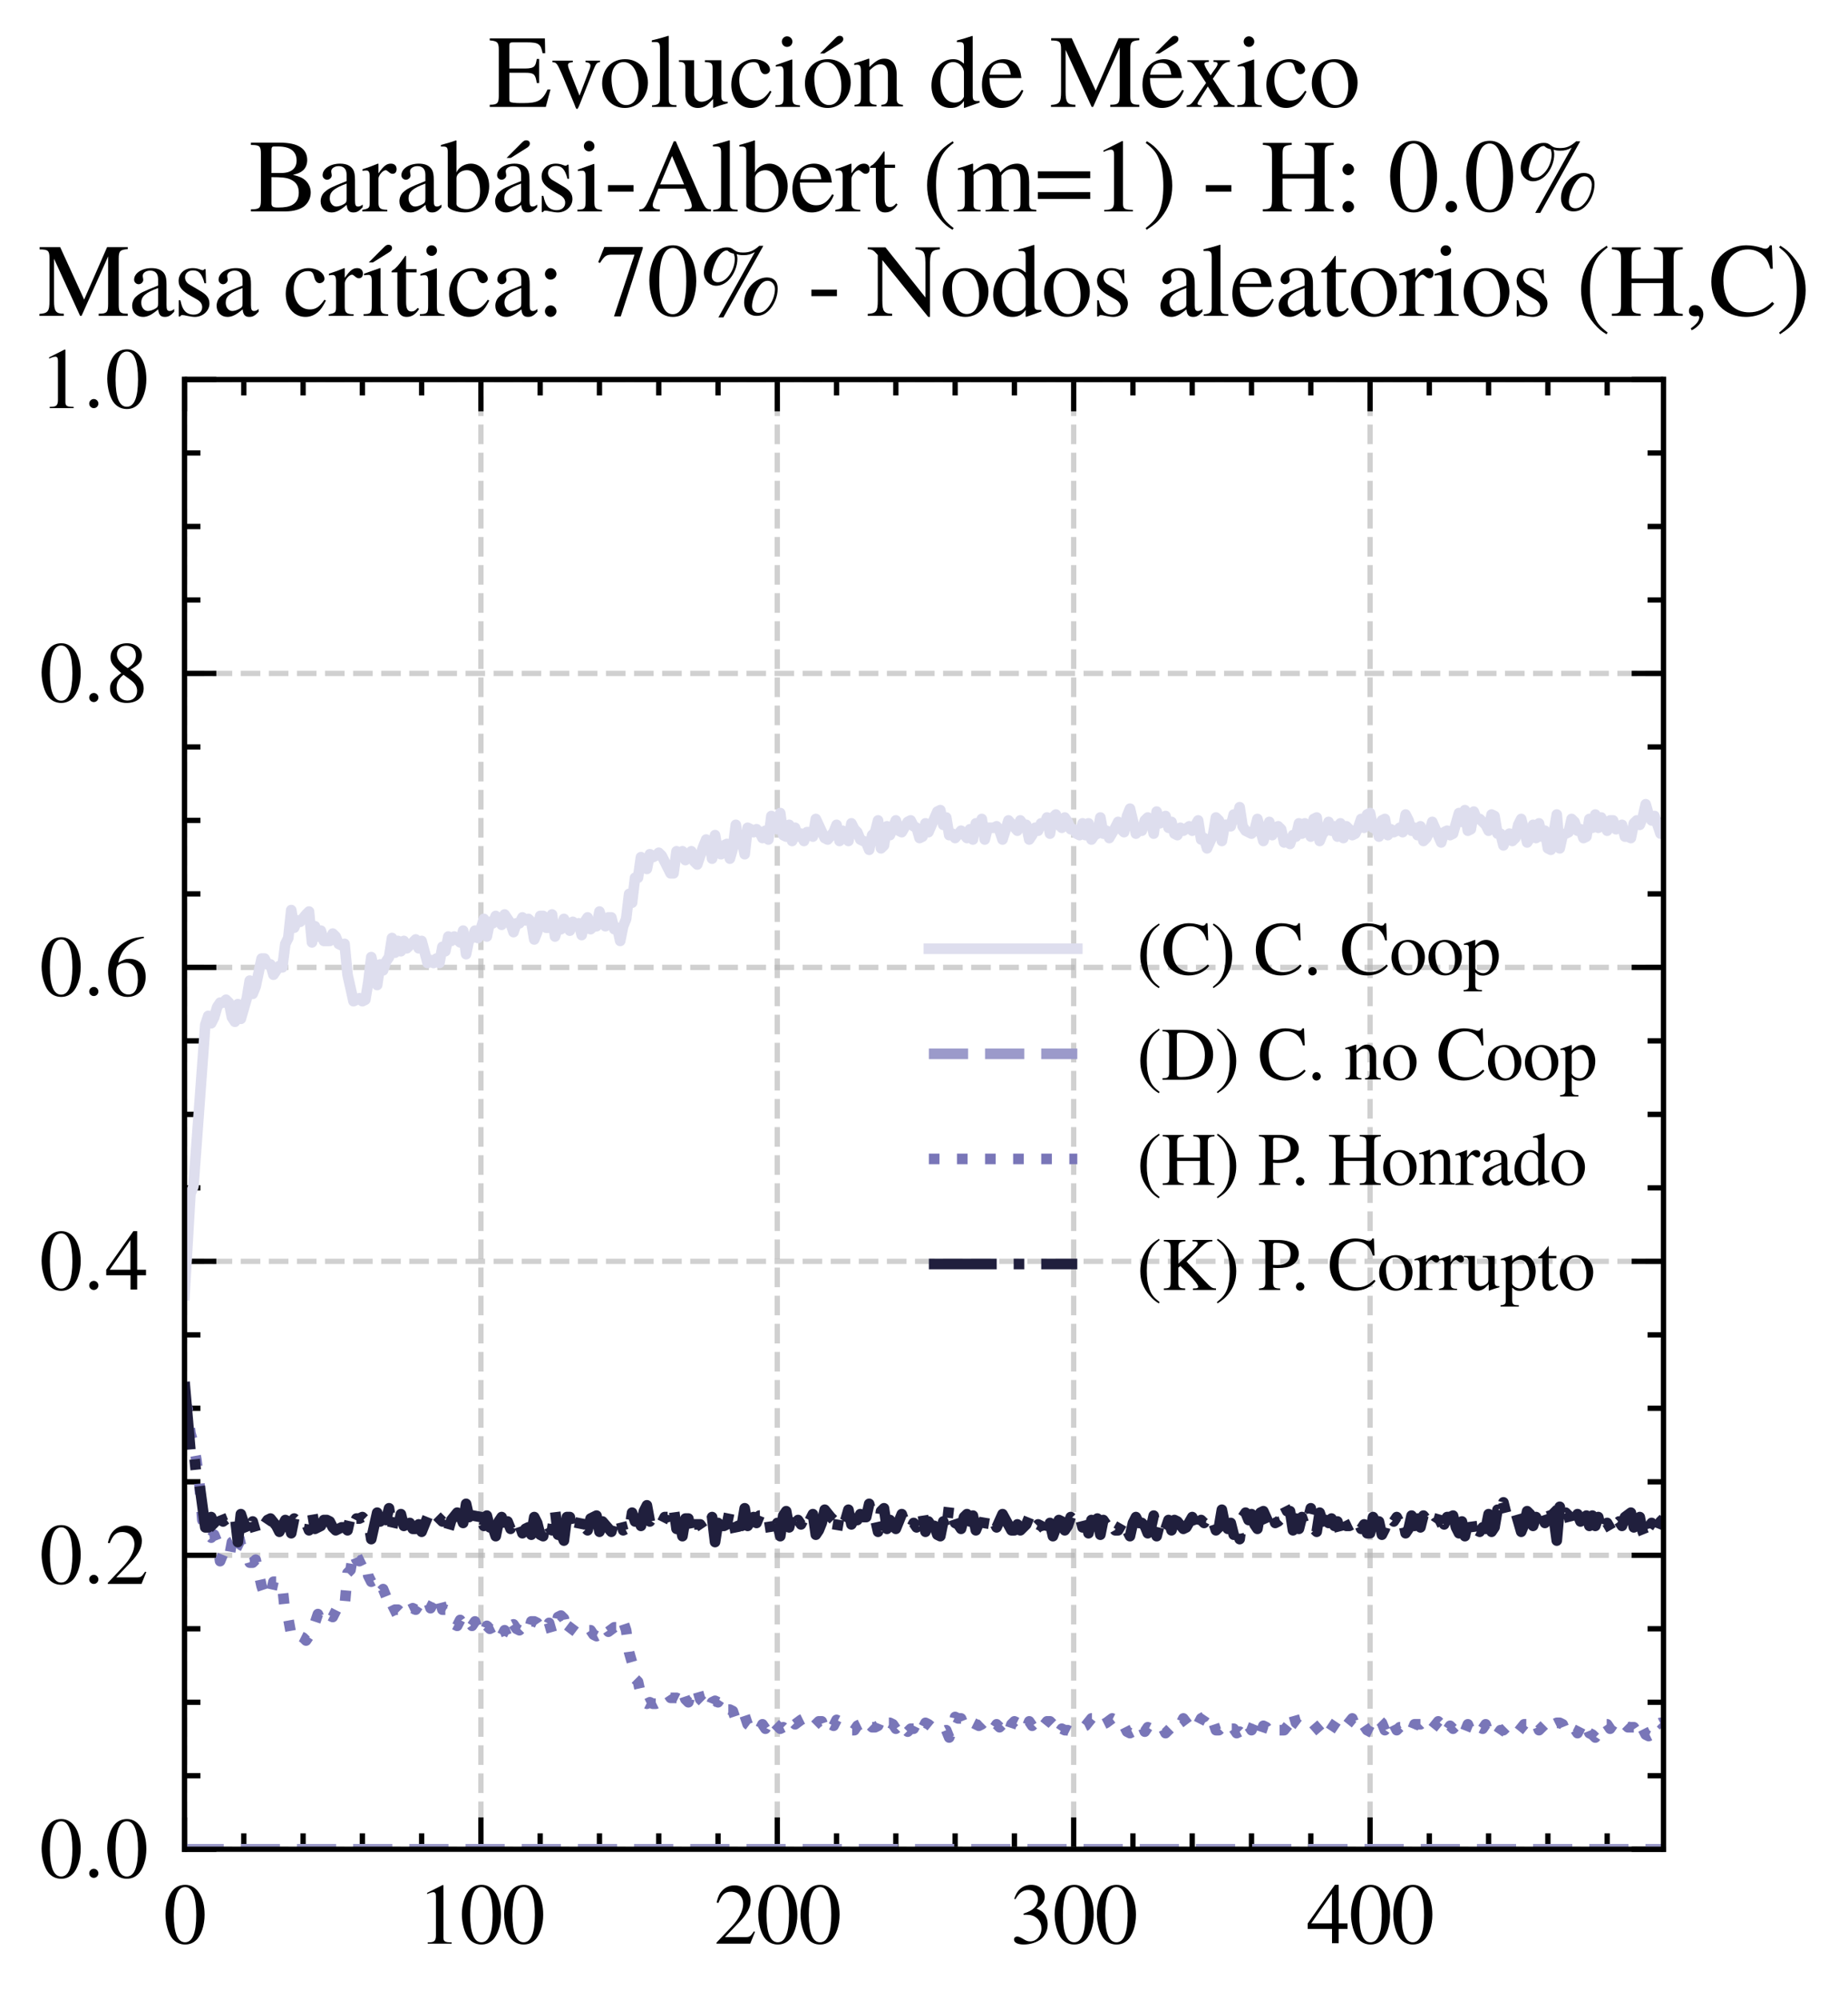 <?xml version="1.0" encoding="utf-8" standalone="no"?>
<!DOCTYPE svg PUBLIC "-//W3C//DTD SVG 1.1//EN"
  "http://www.w3.org/Graphics/SVG/1.1/DTD/svg11.dtd">
<svg xmlns:xlink="http://www.w3.org/1999/xlink" width="174.312pt" height="188.617pt" viewBox="0 0 174.312 188.617" xmlns="http://www.w3.org/2000/svg" version="1.1">
 <defs>
  <style type="text/css">*{stroke-linejoin: round; stroke-linecap: butt}</style>
 </defs>
 <g id="figure_1">
  <g id="patch_1">
   <path d="M 0 188.617 
L 174.312 188.617 
L 174.312 0 
L 0 0 
z
" style="fill: #ffffff"/>
  </g>
  <g id="axes_1">
   <g id="patch_2">
    <path d="M 17.406 174.388 
L 156.906 174.388 
L 156.906 35.788 
L 17.406 35.788 
z
" style="fill: #ffffff"/>
   </g>
   <g id="matplotlib.axis_1">
    <g id="xtick_1">
     <g id="line2d_1">
      <path d="M 17.406 174.388 
L 17.406 35.788 
" clip-path="url(#p92ebbcfc98)" style="fill: none; stroke-dasharray: 1.85,0.8; stroke-dashoffset: 0; stroke: #b0b0b0; stroke-opacity: 0.6; stroke-width: 0.5"/>
     </g>
     <g id="line2d_2">
      <defs>
       <path id="m4de98696f8" d="M 0 0 
L 0 -3 
" style="stroke: #000000; stroke-width: 0.5"/>
      </defs>
      <g>
       <use xlink:href="#m4de98696f8" x="17.406" y="174.388" style="stroke: #000000; stroke-width: 0.5"/>
      </g>
     </g>
     <g id="line2d_3">
      <defs>
       <path id="me5ce29693f" d="M 0 0 
L 0 3 
" style="stroke: #000000; stroke-width: 0.5"/>
      </defs>
      <g>
       <use xlink:href="#me5ce29693f" x="17.406" y="35.788" style="stroke: #000000; stroke-width: 0.5"/>
      </g>
     </g>
     <g id="text_1">
      <!-- $\mathdefault{0}$ -->
      <g transform="translate(15.414 183.292) scale(0.08 -0.08)">
       <defs>
        <path id="NimbusRomNo9L-Regu-30" d="M 1626 4352 
C 1274 4352 1005 4244 768 4020 
C 397 3661 154 2925 154 2176 
C 154 1479 365 730 666 372 
C 902 90 1229 -64 1600 -64 
C 1926 -64 2202 45 2432 269 
C 2803 621 3046 1364 3046 2138 
C 3046 3450 2464 4352 1626 4352 
z
M 1606 4186 
C 2144 4186 2432 3463 2432 2125 
C 2432 788 2150 103 1600 103 
C 1050 103 768 788 768 2119 
C 768 3476 1056 4186 1606 4186 
z
" transform="scale(0.016)"/>
       </defs>
       <use xlink:href="#NimbusRomNo9L-Regu-30" transform="scale(0.996)"/>
      </g>
     </g>
    </g>
    <g id="xtick_2">
     <g id="line2d_4">
      <path d="M 45.362 174.388 
L 45.362 35.788 
" clip-path="url(#p92ebbcfc98)" style="fill: none; stroke-dasharray: 1.85,0.8; stroke-dashoffset: 0; stroke: #b0b0b0; stroke-opacity: 0.6; stroke-width: 0.5"/>
     </g>
     <g id="line2d_5">
      <g>
       <use xlink:href="#m4de98696f8" x="45.362" y="174.388" style="stroke: #000000; stroke-width: 0.5"/>
      </g>
     </g>
     <g id="line2d_6">
      <g>
       <use xlink:href="#me5ce29693f" x="45.362" y="35.788" style="stroke: #000000; stroke-width: 0.5"/>
      </g>
     </g>
     <g id="text_2">
      <!-- $\mathdefault{100}$ -->
      <g transform="translate(39.384 183.292) scale(0.08 -0.08)">
       <defs>
        <path id="NimbusRomNo9L-Regu-31" d="M 1862 4339 
L 710 3757 
L 710 3667 
C 787 3699 858 3725 883 3738 
C 998 3783 1107 3808 1171 3808 
C 1306 3808 1363 3711 1363 3505 
L 1363 592 
C 1363 379 1312 232 1210 173 
C 1114 116 1024 96 755 96 
L 755 0 
L 2522 0 
L 2522 96 
C 2016 96 1914 160 1914 470 
L 1914 4327 
L 1862 4339 
z
" transform="scale(0.016)"/>
       </defs>
       <use xlink:href="#NimbusRomNo9L-Regu-31" transform="scale(0.996)"/>
       <use xlink:href="#NimbusRomNo9L-Regu-30" transform="translate(49.813 0) scale(0.996)"/>
       <use xlink:href="#NimbusRomNo9L-Regu-30" transform="translate(99.626 0) scale(0.996)"/>
      </g>
     </g>
    </g>
    <g id="xtick_3">
     <g id="line2d_7">
      <path d="M 73.318 174.388 
L 73.318 35.788 
" clip-path="url(#p92ebbcfc98)" style="fill: none; stroke-dasharray: 1.85,0.8; stroke-dashoffset: 0; stroke: #b0b0b0; stroke-opacity: 0.6; stroke-width: 0.5"/>
     </g>
     <g id="line2d_8">
      <g>
       <use xlink:href="#m4de98696f8" x="73.318" y="174.388" style="stroke: #000000; stroke-width: 0.5"/>
      </g>
     </g>
     <g id="line2d_9">
      <g>
       <use xlink:href="#me5ce29693f" x="73.318" y="35.788" style="stroke: #000000; stroke-width: 0.5"/>
      </g>
     </g>
     <g id="text_3">
      <!-- $\mathdefault{200}$ -->
      <g transform="translate(67.34 183.292) scale(0.08 -0.08)">
       <defs>
        <path id="NimbusRomNo9L-Regu-32" d="M 3040 875 
L 2957 907 
C 2720 544 2637 486 2349 486 
L 819 486 
L 1894 1609 
C 2464 2202 2714 2687 2714 3185 
C 2714 3823 2195 4313 1530 4313 
C 1178 4313 845 4173 608 3918 
C 403 3700 307 3496 198 3043 
L 333 3011 
C 589 3636 819 3840 1261 3840 
C 1798 3840 2163 3476 2163 2940 
C 2163 2443 1869 1850 1331 1282 
L 192 77 
L 192 0 
L 2688 0 
L 3040 875 
z
" transform="scale(0.016)"/>
       </defs>
       <use xlink:href="#NimbusRomNo9L-Regu-32" transform="scale(0.996)"/>
       <use xlink:href="#NimbusRomNo9L-Regu-30" transform="translate(49.813 0) scale(0.996)"/>
       <use xlink:href="#NimbusRomNo9L-Regu-30" transform="translate(99.626 0) scale(0.996)"/>
      </g>
     </g>
    </g>
    <g id="xtick_4">
     <g id="line2d_10">
      <path d="M 101.274 174.388 
L 101.274 35.788 
" clip-path="url(#p92ebbcfc98)" style="fill: none; stroke-dasharray: 1.85,0.8; stroke-dashoffset: 0; stroke: #b0b0b0; stroke-opacity: 0.6; stroke-width: 0.5"/>
     </g>
     <g id="line2d_11">
      <g>
       <use xlink:href="#m4de98696f8" x="101.274" y="174.388" style="stroke: #000000; stroke-width: 0.5"/>
      </g>
     </g>
     <g id="line2d_12">
      <g>
       <use xlink:href="#me5ce29693f" x="101.274" y="35.788" style="stroke: #000000; stroke-width: 0.5"/>
      </g>
     </g>
     <g id="text_4">
      <!-- $\mathdefault{300}$ -->
      <g transform="translate(95.296 183.292) scale(0.08 -0.08)">
       <defs>
        <path id="NimbusRomNo9L-Regu-33" d="M 979 2138 
C 1357 2138 1504 2125 1658 2068 
C 2054 1927 2304 1562 2304 1120 
C 2304 583 1939 167 1466 167 
C 1293 167 1165 212 928 365 
C 736 480 627 525 518 525 
C 371 525 275 436 275 301 
C 275 77 550 -64 998 -64 
C 1491 -64 1997 103 2298 365 
C 2598 628 2765 999 2765 1428 
C 2765 1754 2662 2055 2477 2253 
C 2349 2394 2227 2471 1946 2592 
C 2387 2893 2547 3130 2547 3476 
C 2547 3994 2138 4352 1549 4352 
C 1229 4352 947 4244 717 4039 
C 525 3866 429 3699 288 3315 
L 384 3290 
C 646 3757 934 3968 1338 3968 
C 1754 3968 2042 3687 2042 3284 
C 2042 3053 1946 2823 1786 2663 
C 1594 2471 1414 2375 979 2221 
L 979 2138 
z
" transform="scale(0.016)"/>
       </defs>
       <use xlink:href="#NimbusRomNo9L-Regu-33" transform="scale(0.996)"/>
       <use xlink:href="#NimbusRomNo9L-Regu-30" transform="translate(49.813 0) scale(0.996)"/>
       <use xlink:href="#NimbusRomNo9L-Regu-30" transform="translate(99.626 0) scale(0.996)"/>
      </g>
     </g>
    </g>
    <g id="xtick_5">
     <g id="line2d_13">
      <path d="M 129.23 174.388 
L 129.23 35.788 
" clip-path="url(#p92ebbcfc98)" style="fill: none; stroke-dasharray: 1.85,0.8; stroke-dashoffset: 0; stroke: #b0b0b0; stroke-opacity: 0.6; stroke-width: 0.5"/>
     </g>
     <g id="line2d_14">
      <g>
       <use xlink:href="#m4de98696f8" x="129.23" y="174.388" style="stroke: #000000; stroke-width: 0.5"/>
      </g>
     </g>
     <g id="line2d_15">
      <g>
       <use xlink:href="#me5ce29693f" x="129.23" y="35.788" style="stroke: #000000; stroke-width: 0.5"/>
      </g>
     </g>
     <g id="text_5">
      <!-- $\mathdefault{400}$ -->
      <g transform="translate(123.252 183.292) scale(0.08 -0.08)">
       <defs>
        <path id="NimbusRomNo9L-Regu-34" d="M 3021 1497 
L 2368 1497 
L 2368 4352 
L 2086 4352 
L 77 1497 
L 77 1088 
L 1875 1088 
L 1875 32 
L 2368 32 
L 2368 1088 
L 3021 1088 
L 3021 1497 
z
M 1869 1497 
L 333 1497 
L 1869 3698 
L 1869 1497 
z
" transform="scale(0.016)"/>
       </defs>
       <use xlink:href="#NimbusRomNo9L-Regu-34" transform="scale(0.996)"/>
       <use xlink:href="#NimbusRomNo9L-Regu-30" transform="translate(49.813 0) scale(0.996)"/>
       <use xlink:href="#NimbusRomNo9L-Regu-30" transform="translate(99.626 0) scale(0.996)"/>
      </g>
     </g>
    </g>
    <g id="xtick_6">
     <g id="line2d_16">
      <defs>
       <path id="mcf815c97ad" d="M 0 0 
L 0 -1.5 
" style="stroke: #000000; stroke-width: 0.5"/>
      </defs>
      <g>
       <use xlink:href="#mcf815c97ad" x="22.997" y="174.388" style="stroke: #000000; stroke-width: 0.5"/>
      </g>
     </g>
     <g id="line2d_17">
      <defs>
       <path id="mf3f8520398" d="M 0 0 
L 0 1.5 
" style="stroke: #000000; stroke-width: 0.5"/>
      </defs>
      <g>
       <use xlink:href="#mf3f8520398" x="22.997" y="35.788" style="stroke: #000000; stroke-width: 0.5"/>
      </g>
     </g>
    </g>
    <g id="xtick_7">
     <g id="line2d_18">
      <g>
       <use xlink:href="#mcf815c97ad" x="28.588" y="174.388" style="stroke: #000000; stroke-width: 0.5"/>
      </g>
     </g>
     <g id="line2d_19">
      <g>
       <use xlink:href="#mf3f8520398" x="28.588" y="35.788" style="stroke: #000000; stroke-width: 0.5"/>
      </g>
     </g>
    </g>
    <g id="xtick_8">
     <g id="line2d_20">
      <g>
       <use xlink:href="#mcf815c97ad" x="34.18" y="174.388" style="stroke: #000000; stroke-width: 0.5"/>
      </g>
     </g>
     <g id="line2d_21">
      <g>
       <use xlink:href="#mf3f8520398" x="34.18" y="35.788" style="stroke: #000000; stroke-width: 0.5"/>
      </g>
     </g>
    </g>
    <g id="xtick_9">
     <g id="line2d_22">
      <g>
       <use xlink:href="#mcf815c97ad" x="39.771" y="174.388" style="stroke: #000000; stroke-width: 0.5"/>
      </g>
     </g>
     <g id="line2d_23">
      <g>
       <use xlink:href="#mf3f8520398" x="39.771" y="35.788" style="stroke: #000000; stroke-width: 0.5"/>
      </g>
     </g>
    </g>
    <g id="xtick_10">
     <g id="line2d_24">
      <g>
       <use xlink:href="#mcf815c97ad" x="50.953" y="174.388" style="stroke: #000000; stroke-width: 0.5"/>
      </g>
     </g>
     <g id="line2d_25">
      <g>
       <use xlink:href="#mf3f8520398" x="50.953" y="35.788" style="stroke: #000000; stroke-width: 0.5"/>
      </g>
     </g>
    </g>
    <g id="xtick_11">
     <g id="line2d_26">
      <g>
       <use xlink:href="#mcf815c97ad" x="56.544" y="174.388" style="stroke: #000000; stroke-width: 0.5"/>
      </g>
     </g>
     <g id="line2d_27">
      <g>
       <use xlink:href="#mf3f8520398" x="56.544" y="35.788" style="stroke: #000000; stroke-width: 0.5"/>
      </g>
     </g>
    </g>
    <g id="xtick_12">
     <g id="line2d_28">
      <g>
       <use xlink:href="#mcf815c97ad" x="62.136" y="174.388" style="stroke: #000000; stroke-width: 0.5"/>
      </g>
     </g>
     <g id="line2d_29">
      <g>
       <use xlink:href="#mf3f8520398" x="62.136" y="35.788" style="stroke: #000000; stroke-width: 0.5"/>
      </g>
     </g>
    </g>
    <g id="xtick_13">
     <g id="line2d_30">
      <g>
       <use xlink:href="#mcf815c97ad" x="67.727" y="174.388" style="stroke: #000000; stroke-width: 0.5"/>
      </g>
     </g>
     <g id="line2d_31">
      <g>
       <use xlink:href="#mf3f8520398" x="67.727" y="35.788" style="stroke: #000000; stroke-width: 0.5"/>
      </g>
     </g>
    </g>
    <g id="xtick_14">
     <g id="line2d_32">
      <g>
       <use xlink:href="#mcf815c97ad" x="78.909" y="174.388" style="stroke: #000000; stroke-width: 0.5"/>
      </g>
     </g>
     <g id="line2d_33">
      <g>
       <use xlink:href="#mf3f8520398" x="78.909" y="35.788" style="stroke: #000000; stroke-width: 0.5"/>
      </g>
     </g>
    </g>
    <g id="xtick_15">
     <g id="line2d_34">
      <g>
       <use xlink:href="#mcf815c97ad" x="84.5" y="174.388" style="stroke: #000000; stroke-width: 0.5"/>
      </g>
     </g>
     <g id="line2d_35">
      <g>
       <use xlink:href="#mf3f8520398" x="84.5" y="35.788" style="stroke: #000000; stroke-width: 0.5"/>
      </g>
     </g>
    </g>
    <g id="xtick_16">
     <g id="line2d_36">
      <g>
       <use xlink:href="#mcf815c97ad" x="90.091" y="174.388" style="stroke: #000000; stroke-width: 0.5"/>
      </g>
     </g>
     <g id="line2d_37">
      <g>
       <use xlink:href="#mf3f8520398" x="90.091" y="35.788" style="stroke: #000000; stroke-width: 0.5"/>
      </g>
     </g>
    </g>
    <g id="xtick_17">
     <g id="line2d_38">
      <g>
       <use xlink:href="#mcf815c97ad" x="95.683" y="174.388" style="stroke: #000000; stroke-width: 0.5"/>
      </g>
     </g>
     <g id="line2d_39">
      <g>
       <use xlink:href="#mf3f8520398" x="95.683" y="35.788" style="stroke: #000000; stroke-width: 0.5"/>
      </g>
     </g>
    </g>
    <g id="xtick_18">
     <g id="line2d_40">
      <g>
       <use xlink:href="#mcf815c97ad" x="106.865" y="174.388" style="stroke: #000000; stroke-width: 0.5"/>
      </g>
     </g>
     <g id="line2d_41">
      <g>
       <use xlink:href="#mf3f8520398" x="106.865" y="35.788" style="stroke: #000000; stroke-width: 0.5"/>
      </g>
     </g>
    </g>
    <g id="xtick_19">
     <g id="line2d_42">
      <g>
       <use xlink:href="#mcf815c97ad" x="112.456" y="174.388" style="stroke: #000000; stroke-width: 0.5"/>
      </g>
     </g>
     <g id="line2d_43">
      <g>
       <use xlink:href="#mf3f8520398" x="112.456" y="35.788" style="stroke: #000000; stroke-width: 0.5"/>
      </g>
     </g>
    </g>
    <g id="xtick_20">
     <g id="line2d_44">
      <g>
       <use xlink:href="#mcf815c97ad" x="118.047" y="174.388" style="stroke: #000000; stroke-width: 0.5"/>
      </g>
     </g>
     <g id="line2d_45">
      <g>
       <use xlink:href="#mf3f8520398" x="118.047" y="35.788" style="stroke: #000000; stroke-width: 0.5"/>
      </g>
     </g>
    </g>
    <g id="xtick_21">
     <g id="line2d_46">
      <g>
       <use xlink:href="#mcf815c97ad" x="123.639" y="174.388" style="stroke: #000000; stroke-width: 0.5"/>
      </g>
     </g>
     <g id="line2d_47">
      <g>
       <use xlink:href="#mf3f8520398" x="123.639" y="35.788" style="stroke: #000000; stroke-width: 0.5"/>
      </g>
     </g>
    </g>
    <g id="xtick_22">
     <g id="line2d_48">
      <g>
       <use xlink:href="#mcf815c97ad" x="134.821" y="174.388" style="stroke: #000000; stroke-width: 0.5"/>
      </g>
     </g>
     <g id="line2d_49">
      <g>
       <use xlink:href="#mf3f8520398" x="134.821" y="35.788" style="stroke: #000000; stroke-width: 0.5"/>
      </g>
     </g>
    </g>
    <g id="xtick_23">
     <g id="line2d_50">
      <g>
       <use xlink:href="#mcf815c97ad" x="140.412" y="174.388" style="stroke: #000000; stroke-width: 0.5"/>
      </g>
     </g>
     <g id="line2d_51">
      <g>
       <use xlink:href="#mf3f8520398" x="140.412" y="35.788" style="stroke: #000000; stroke-width: 0.5"/>
      </g>
     </g>
    </g>
    <g id="xtick_24">
     <g id="line2d_52">
      <g>
       <use xlink:href="#mcf815c97ad" x="146.003" y="174.388" style="stroke: #000000; stroke-width: 0.5"/>
      </g>
     </g>
     <g id="line2d_53">
      <g>
       <use xlink:href="#mf3f8520398" x="146.003" y="35.788" style="stroke: #000000; stroke-width: 0.5"/>
      </g>
     </g>
    </g>
    <g id="xtick_25">
     <g id="line2d_54">
      <g>
       <use xlink:href="#mcf815c97ad" x="151.594" y="174.388" style="stroke: #000000; stroke-width: 0.5"/>
      </g>
     </g>
     <g id="line2d_55">
      <g>
       <use xlink:href="#mf3f8520398" x="151.594" y="35.788" style="stroke: #000000; stroke-width: 0.5"/>
      </g>
     </g>
    </g>
   </g>
   <g id="matplotlib.axis_2">
    <g id="ytick_1">
     <g id="line2d_56">
      <path d="M 17.406 174.388 
L 156.906 174.388 
" clip-path="url(#p92ebbcfc98)" style="fill: none; stroke-dasharray: 1.85,0.8; stroke-dashoffset: 0; stroke: #b0b0b0; stroke-opacity: 0.6; stroke-width: 0.5"/>
     </g>
     <g id="line2d_57">
      <defs>
       <path id="m7f11ce6d0b" d="M 0 0 
L 3 0 
" style="stroke: #000000; stroke-width: 0.5"/>
      </defs>
      <g>
       <use xlink:href="#m7f11ce6d0b" x="17.406" y="174.388" style="stroke: #000000; stroke-width: 0.5"/>
      </g>
     </g>
     <g id="line2d_58">
      <defs>
       <path id="m5d0e11f8a0" d="M 0 0 
L -3 0 
" style="stroke: #000000; stroke-width: 0.5"/>
      </defs>
      <g>
       <use xlink:href="#m5d0e11f8a0" x="156.906" y="174.388" style="stroke: #000000; stroke-width: 0.5"/>
      </g>
     </g>
     <g id="text_6">
      <!-- $\mathdefault{0.0}$ -->
      <g transform="translate(3.728 177.09) scale(0.08 -0.08)">
       <defs>
        <path id="CMMI10-3a" d="M 1229 338 
C 1229 522 1075 675 890 675 
C 704 675 550 522 550 338 
C 550 153 704 0 890 0 
C 1075 0 1229 153 1229 338 
z
" transform="scale(0.016)"/>
       </defs>
       <use xlink:href="#NimbusRomNo9L-Regu-30" transform="scale(0.996)"/>
       <use xlink:href="#CMMI10-3a" transform="translate(49.813 0) scale(0.996)"/>
       <use xlink:href="#NimbusRomNo9L-Regu-30" transform="translate(77.409 0) scale(0.996)"/>
      </g>
     </g>
    </g>
    <g id="ytick_2">
     <g id="line2d_59">
      <path d="M 17.406 146.668 
L 156.906 146.668 
" clip-path="url(#p92ebbcfc98)" style="fill: none; stroke-dasharray: 1.85,0.8; stroke-dashoffset: 0; stroke: #b0b0b0; stroke-opacity: 0.6; stroke-width: 0.5"/>
     </g>
     <g id="line2d_60">
      <g>
       <use xlink:href="#m7f11ce6d0b" x="17.406" y="146.668" style="stroke: #000000; stroke-width: 0.5"/>
      </g>
     </g>
     <g id="line2d_61">
      <g>
       <use xlink:href="#m5d0e11f8a0" x="156.906" y="146.668" style="stroke: #000000; stroke-width: 0.5"/>
      </g>
     </g>
     <g id="text_7">
      <!-- $\mathdefault{0.2}$ -->
      <g transform="translate(3.728 149.37) scale(0.08 -0.08)">
       <use xlink:href="#NimbusRomNo9L-Regu-30" transform="scale(0.996)"/>
       <use xlink:href="#CMMI10-3a" transform="translate(49.813 0) scale(0.996)"/>
       <use xlink:href="#NimbusRomNo9L-Regu-32" transform="translate(77.409 0) scale(0.996)"/>
      </g>
     </g>
    </g>
    <g id="ytick_3">
     <g id="line2d_62">
      <path d="M 17.406 118.948 
L 156.906 118.948 
" clip-path="url(#p92ebbcfc98)" style="fill: none; stroke-dasharray: 1.85,0.8; stroke-dashoffset: 0; stroke: #b0b0b0; stroke-opacity: 0.6; stroke-width: 0.5"/>
     </g>
     <g id="line2d_63">
      <g>
       <use xlink:href="#m7f11ce6d0b" x="17.406" y="118.948" style="stroke: #000000; stroke-width: 0.5"/>
      </g>
     </g>
     <g id="line2d_64">
      <g>
       <use xlink:href="#m5d0e11f8a0" x="156.906" y="118.948" style="stroke: #000000; stroke-width: 0.5"/>
      </g>
     </g>
     <g id="text_8">
      <!-- $\mathdefault{0.4}$ -->
      <g transform="translate(3.728 121.65) scale(0.08 -0.08)">
       <use xlink:href="#NimbusRomNo9L-Regu-30" transform="scale(0.996)"/>
       <use xlink:href="#CMMI10-3a" transform="translate(49.813 0) scale(0.996)"/>
       <use xlink:href="#NimbusRomNo9L-Regu-34" transform="translate(77.409 0) scale(0.996)"/>
      </g>
     </g>
    </g>
    <g id="ytick_4">
     <g id="line2d_65">
      <path d="M 17.406 91.228 
L 156.906 91.228 
" clip-path="url(#p92ebbcfc98)" style="fill: none; stroke-dasharray: 1.85,0.8; stroke-dashoffset: 0; stroke: #b0b0b0; stroke-opacity: 0.6; stroke-width: 0.5"/>
     </g>
     <g id="line2d_66">
      <g>
       <use xlink:href="#m7f11ce6d0b" x="17.406" y="91.228" style="stroke: #000000; stroke-width: 0.5"/>
      </g>
     </g>
     <g id="line2d_67">
      <g>
       <use xlink:href="#m5d0e11f8a0" x="156.906" y="91.228" style="stroke: #000000; stroke-width: 0.5"/>
      </g>
     </g>
     <g id="text_9">
      <!-- $\mathdefault{0.6}$ -->
      <g transform="translate(3.728 93.93) scale(0.08 -0.08)">
       <defs>
        <path id="NimbusRomNo9L-Regu-36" d="M 2854 4391 
C 2125 4327 1754 4205 1286 3879 
C 595 3386 218 2656 218 1802 
C 218 1248 390 688 666 370 
C 909 89 1254 -64 1651 -64 
C 2445 -64 2995 541 2995 1421 
C 2995 2236 2528 2752 1792 2752 
C 1510 2752 1376 2707 973 2464 
C 1146 3431 1862 4122 2867 4288 
L 2854 4391 
z
M 1549 2458 
C 2099 2458 2419 2000 2419 1204 
C 2419 504 2170 116 1722 116 
C 1158 116 813 714 813 1700 
C 813 2025 864 2203 992 2299 
C 1126 2400 1325 2458 1549 2458 
z
" transform="scale(0.016)"/>
       </defs>
       <use xlink:href="#NimbusRomNo9L-Regu-30" transform="scale(0.996)"/>
       <use xlink:href="#CMMI10-3a" transform="translate(49.813 0) scale(0.996)"/>
       <use xlink:href="#NimbusRomNo9L-Regu-36" transform="translate(77.409 0) scale(0.996)"/>
      </g>
     </g>
    </g>
    <g id="ytick_5">
     <g id="line2d_68">
      <path d="M 17.406 63.508 
L 156.906 63.508 
" clip-path="url(#p92ebbcfc98)" style="fill: none; stroke-dasharray: 1.85,0.8; stroke-dashoffset: 0; stroke: #b0b0b0; stroke-opacity: 0.6; stroke-width: 0.5"/>
     </g>
     <g id="line2d_69">
      <g>
       <use xlink:href="#m7f11ce6d0b" x="17.406" y="63.508" style="stroke: #000000; stroke-width: 0.5"/>
      </g>
     </g>
     <g id="line2d_70">
      <g>
       <use xlink:href="#m5d0e11f8a0" x="156.906" y="63.508" style="stroke: #000000; stroke-width: 0.5"/>
      </g>
     </g>
     <g id="text_10">
      <!-- $\mathdefault{0.8}$ -->
      <g transform="translate(3.728 66.21) scale(0.08 -0.08)">
       <defs>
        <path id="NimbusRomNo9L-Regu-38" d="M 1856 2400 
C 2490 2740 2714 3008 2714 3444 
C 2714 3968 2253 4352 1613 4352 
C 915 4352 397 3924 397 3341 
C 397 2925 518 2740 1190 2151 
C 499 1626 358 1428 358 992 
C 358 372 864 -64 1587 -64 
C 2355 -64 2848 359 2848 1018 
C 2848 1511 2630 1824 1856 2400 
z
M 1741 1741 
C 2208 1408 2362 1178 2362 820 
C 2362 404 2074 116 1658 116 
C 1171 116 845 487 845 1044 
C 845 1453 986 1722 1357 2023 
L 1741 1741 
z
M 1670 2516 
C 1101 2887 870 3181 870 3540 
C 870 3911 1158 4173 1562 4173 
C 1997 4173 2272 3892 2272 3450 
C 2272 3085 2093 2797 1728 2554 
C 1696 2535 1696 2535 1670 2516 
z
" transform="scale(0.016)"/>
       </defs>
       <use xlink:href="#NimbusRomNo9L-Regu-30" transform="scale(0.996)"/>
       <use xlink:href="#CMMI10-3a" transform="translate(49.813 0) scale(0.996)"/>
       <use xlink:href="#NimbusRomNo9L-Regu-38" transform="translate(77.409 0) scale(0.996)"/>
      </g>
     </g>
    </g>
    <g id="ytick_6">
     <g id="line2d_71">
      <path d="M 17.406 35.788 
L 156.906 35.788 
" clip-path="url(#p92ebbcfc98)" style="fill: none; stroke-dasharray: 1.85,0.8; stroke-dashoffset: 0; stroke: #b0b0b0; stroke-opacity: 0.6; stroke-width: 0.5"/>
     </g>
     <g id="line2d_72">
      <g>
       <use xlink:href="#m7f11ce6d0b" x="17.406" y="35.788" style="stroke: #000000; stroke-width: 0.5"/>
      </g>
     </g>
     <g id="line2d_73">
      <g>
       <use xlink:href="#m5d0e11f8a0" x="156.906" y="35.788" style="stroke: #000000; stroke-width: 0.5"/>
      </g>
     </g>
     <g id="text_11">
      <!-- $\mathdefault{1.0}$ -->
      <g transform="translate(3.728 38.49) scale(0.08 -0.08)">
       <use xlink:href="#NimbusRomNo9L-Regu-31" transform="scale(0.996)"/>
       <use xlink:href="#CMMI10-3a" transform="translate(49.813 0) scale(0.996)"/>
       <use xlink:href="#NimbusRomNo9L-Regu-30" transform="translate(77.409 0) scale(0.996)"/>
      </g>
     </g>
    </g>
    <g id="ytick_7">
     <g id="line2d_74">
      <defs>
       <path id="m8f00802c9d" d="M 0 0 
L 1.5 0 
" style="stroke: #000000; stroke-width: 0.5"/>
      </defs>
      <g>
       <use xlink:href="#m8f00802c9d" x="17.406" y="167.458" style="stroke: #000000; stroke-width: 0.5"/>
      </g>
     </g>
     <g id="line2d_75">
      <defs>
       <path id="md39bbcdbf1" d="M 0 0 
L -1.5 0 
" style="stroke: #000000; stroke-width: 0.5"/>
      </defs>
      <g>
       <use xlink:href="#md39bbcdbf1" x="156.906" y="167.458" style="stroke: #000000; stroke-width: 0.5"/>
      </g>
     </g>
    </g>
    <g id="ytick_8">
     <g id="line2d_76">
      <g>
       <use xlink:href="#m8f00802c9d" x="17.406" y="160.528" style="stroke: #000000; stroke-width: 0.5"/>
      </g>
     </g>
     <g id="line2d_77">
      <g>
       <use xlink:href="#md39bbcdbf1" x="156.906" y="160.528" style="stroke: #000000; stroke-width: 0.5"/>
      </g>
     </g>
    </g>
    <g id="ytick_9">
     <g id="line2d_78">
      <g>
       <use xlink:href="#m8f00802c9d" x="17.406" y="153.598" style="stroke: #000000; stroke-width: 0.5"/>
      </g>
     </g>
     <g id="line2d_79">
      <g>
       <use xlink:href="#md39bbcdbf1" x="156.906" y="153.598" style="stroke: #000000; stroke-width: 0.5"/>
      </g>
     </g>
    </g>
    <g id="ytick_10">
     <g id="line2d_80">
      <g>
       <use xlink:href="#m8f00802c9d" x="17.406" y="139.738" style="stroke: #000000; stroke-width: 0.5"/>
      </g>
     </g>
     <g id="line2d_81">
      <g>
       <use xlink:href="#md39bbcdbf1" x="156.906" y="139.738" style="stroke: #000000; stroke-width: 0.5"/>
      </g>
     </g>
    </g>
    <g id="ytick_11">
     <g id="line2d_82">
      <g>
       <use xlink:href="#m8f00802c9d" x="17.406" y="132.808" style="stroke: #000000; stroke-width: 0.5"/>
      </g>
     </g>
     <g id="line2d_83">
      <g>
       <use xlink:href="#md39bbcdbf1" x="156.906" y="132.808" style="stroke: #000000; stroke-width: 0.5"/>
      </g>
     </g>
    </g>
    <g id="ytick_12">
     <g id="line2d_84">
      <g>
       <use xlink:href="#m8f00802c9d" x="17.406" y="125.878" style="stroke: #000000; stroke-width: 0.5"/>
      </g>
     </g>
     <g id="line2d_85">
      <g>
       <use xlink:href="#md39bbcdbf1" x="156.906" y="125.878" style="stroke: #000000; stroke-width: 0.5"/>
      </g>
     </g>
    </g>
    <g id="ytick_13">
     <g id="line2d_86">
      <g>
       <use xlink:href="#m8f00802c9d" x="17.406" y="112.018" style="stroke: #000000; stroke-width: 0.5"/>
      </g>
     </g>
     <g id="line2d_87">
      <g>
       <use xlink:href="#md39bbcdbf1" x="156.906" y="112.018" style="stroke: #000000; stroke-width: 0.5"/>
      </g>
     </g>
    </g>
    <g id="ytick_14">
     <g id="line2d_88">
      <g>
       <use xlink:href="#m8f00802c9d" x="17.406" y="105.088" style="stroke: #000000; stroke-width: 0.5"/>
      </g>
     </g>
     <g id="line2d_89">
      <g>
       <use xlink:href="#md39bbcdbf1" x="156.906" y="105.088" style="stroke: #000000; stroke-width: 0.5"/>
      </g>
     </g>
    </g>
    <g id="ytick_15">
     <g id="line2d_90">
      <g>
       <use xlink:href="#m8f00802c9d" x="17.406" y="98.158" style="stroke: #000000; stroke-width: 0.5"/>
      </g>
     </g>
     <g id="line2d_91">
      <g>
       <use xlink:href="#md39bbcdbf1" x="156.906" y="98.158" style="stroke: #000000; stroke-width: 0.5"/>
      </g>
     </g>
    </g>
    <g id="ytick_16">
     <g id="line2d_92">
      <g>
       <use xlink:href="#m8f00802c9d" x="17.406" y="84.298" style="stroke: #000000; stroke-width: 0.5"/>
      </g>
     </g>
     <g id="line2d_93">
      <g>
       <use xlink:href="#md39bbcdbf1" x="156.906" y="84.298" style="stroke: #000000; stroke-width: 0.5"/>
      </g>
     </g>
    </g>
    <g id="ytick_17">
     <g id="line2d_94">
      <g>
       <use xlink:href="#m8f00802c9d" x="17.406" y="77.368" style="stroke: #000000; stroke-width: 0.5"/>
      </g>
     </g>
     <g id="line2d_95">
      <g>
       <use xlink:href="#md39bbcdbf1" x="156.906" y="77.368" style="stroke: #000000; stroke-width: 0.5"/>
      </g>
     </g>
    </g>
    <g id="ytick_18">
     <g id="line2d_96">
      <g>
       <use xlink:href="#m8f00802c9d" x="17.406" y="70.438" style="stroke: #000000; stroke-width: 0.5"/>
      </g>
     </g>
     <g id="line2d_97">
      <g>
       <use xlink:href="#md39bbcdbf1" x="156.906" y="70.438" style="stroke: #000000; stroke-width: 0.5"/>
      </g>
     </g>
    </g>
    <g id="ytick_19">
     <g id="line2d_98">
      <g>
       <use xlink:href="#m8f00802c9d" x="17.406" y="56.578" style="stroke: #000000; stroke-width: 0.5"/>
      </g>
     </g>
     <g id="line2d_99">
      <g>
       <use xlink:href="#md39bbcdbf1" x="156.906" y="56.578" style="stroke: #000000; stroke-width: 0.5"/>
      </g>
     </g>
    </g>
    <g id="ytick_20">
     <g id="line2d_100">
      <g>
       <use xlink:href="#m8f00802c9d" x="17.406" y="49.648" style="stroke: #000000; stroke-width: 0.5"/>
      </g>
     </g>
     <g id="line2d_101">
      <g>
       <use xlink:href="#md39bbcdbf1" x="156.906" y="49.648" style="stroke: #000000; stroke-width: 0.5"/>
      </g>
     </g>
    </g>
    <g id="ytick_21">
     <g id="line2d_102">
      <g>
       <use xlink:href="#m8f00802c9d" x="17.406" y="42.718" style="stroke: #000000; stroke-width: 0.5"/>
      </g>
     </g>
     <g id="line2d_103">
      <g>
       <use xlink:href="#md39bbcdbf1" x="156.906" y="42.718" style="stroke: #000000; stroke-width: 0.5"/>
      </g>
     </g>
    </g>
   </g>
   <g id="line2d_104">
    <path d="M 17.406 122.136 
L 17.965 112.572 
L 18.245 111.879 
L 19.363 96.633 
L 19.643 95.802 
L 19.922 96.495 
L 20.202 95.94 
L 20.481 94.97 
L 20.761 94.554 
L 21.04 94.554 
L 21.32 94.277 
L 21.599 94.554 
L 21.879 95.94 
L 22.159 96.356 
L 22.438 94.693 
L 22.718 96.079 
L 23.277 94.139 
L 23.556 92.475 
L 23.836 93.723 
L 24.116 93.03 
L 24.675 90.396 
L 24.954 90.396 
L 25.234 90.951 
L 25.513 90.951 
L 25.793 91.921 
L 26.352 91.089 
L 26.632 91.228 
L 26.911 89.01 
L 27.191 88.456 
L 27.47 85.823 
L 27.75 87.486 
L 28.029 86.793 
L 28.309 86.931 
L 28.868 86.238 
L 29.148 85.961 
L 29.427 88.872 
L 29.707 87.347 
L 29.986 88.317 
L 30.266 87.763 
L 30.545 88.733 
L 31.104 88.733 
L 31.384 88.04 
L 31.664 88.317 
L 31.943 89.01 
L 32.223 89.149 
L 32.502 89.01 
L 32.782 91.921 
L 33.341 94.416 
L 33.9 94.139 
L 34.18 94.416 
L 34.459 94.277 
L 34.739 92.614 
L 35.018 90.258 
L 35.577 92.891 
L 35.857 90.951 
L 36.137 91.505 
L 36.416 90.674 
L 36.696 90.258 
L 36.975 88.456 
L 37.255 89.842 
L 37.534 88.733 
L 37.814 89.703 
L 38.093 88.733 
L 38.373 89.426 
L 39.212 88.595 
L 39.491 89.426 
L 39.771 88.733 
L 40.33 90.812 
L 40.609 90.535 
L 40.889 90.812 
L 41.169 90.396 
L 41.448 90.812 
L 41.728 89.288 
L 42.007 89.703 
L 42.287 88.317 
L 42.566 88.733 
L 42.846 88.317 
L 43.405 88.872 
L 43.685 87.763 
L 43.964 89.981 
L 44.244 88.595 
L 44.523 88.456 
L 44.803 87.763 
L 45.082 88.456 
L 45.642 86.654 
L 45.921 88.317 
L 46.201 86.931 
L 46.48 87.07 
L 46.76 86.377 
L 47.319 87.209 
L 47.598 86.238 
L 48.158 87.07 
L 48.437 87.902 
L 48.717 87.07 
L 48.996 87.07 
L 49.276 86.516 
L 49.555 86.793 
L 49.835 86.654 
L 50.115 86.931 
L 50.394 88.595 
L 50.674 87.902 
L 50.953 86.377 
L 51.233 86.377 
L 51.512 87.486 
L 51.792 87.486 
L 52.071 86.238 
L 52.351 88.317 
L 52.631 87.347 
L 52.91 87.624 
L 53.19 86.654 
L 53.749 87.763 
L 54.028 86.931 
L 54.308 87.347 
L 54.587 87.07 
L 54.867 88.179 
L 55.147 86.931 
L 55.426 86.516 
L 55.706 87.624 
L 55.985 87.347 
L 56.265 87.347 
L 56.544 85.961 
L 56.824 86.931 
L 57.103 87.347 
L 57.383 86.516 
L 57.663 86.516 
L 57.942 87.624 
L 58.222 87.486 
L 58.501 88.733 
L 58.781 87.347 
L 59.06 86.654 
L 59.34 84.298 
L 59.62 85.13 
L 59.899 82.773 
L 60.179 82.773 
L 60.458 80.833 
L 61.017 81.942 
L 61.297 80.556 
L 61.576 80.833 
L 61.856 80.694 
L 62.136 80.417 
L 62.415 80.694 
L 62.974 81.803 
L 63.254 82.358 
L 63.533 82.358 
L 63.813 80.279 
L 64.092 80.694 
L 64.372 80.279 
L 64.652 81.11 
L 64.931 80.833 
L 65.211 80.279 
L 65.49 81.249 
L 65.77 81.526 
L 66.329 79.863 
L 66.608 79.17 
L 66.888 79.308 
L 67.168 80.972 
L 67.447 78.754 
L 67.727 80.417 
L 68.006 80.556 
L 68.286 79.724 
L 68.565 79.586 
L 68.845 80.972 
L 69.125 80.001 
L 69.404 77.784 
L 69.684 79.586 
L 69.963 79.17 
L 70.243 80.556 
L 70.522 78.061 
L 70.802 78.2 
L 71.081 78.477 
L 71.361 78.2 
L 71.641 78.477 
L 71.92 79.031 
L 72.2 78.338 
L 72.479 79.17 
L 72.759 76.952 
L 73.038 77.368 
L 73.318 78.2 
L 73.597 76.675 
L 73.877 78.754 
L 74.157 78.893 
L 74.436 77.784 
L 74.716 79.308 
L 74.995 78.061 
L 75.275 78.893 
L 75.554 78.615 
L 75.834 79.308 
L 76.114 78.477 
L 76.393 78.477 
L 76.673 78.893 
L 76.952 77.229 
L 77.791 79.031 
L 78.07 79.17 
L 78.63 78.477 
L 78.909 77.784 
L 79.189 79.308 
L 79.468 78.338 
L 79.748 78.615 
L 80.027 79.308 
L 80.307 77.645 
L 80.586 78.2 
L 80.866 78.477 
L 81.146 79.17 
L 81.705 79.447 
L 81.984 80.14 
L 82.264 78.754 
L 82.543 78.477 
L 82.823 77.368 
L 83.102 80.001 
L 83.382 79.724 
L 83.662 77.922 
L 83.941 78.754 
L 84.5 77.368 
L 84.78 78.338 
L 85.059 78.477 
L 85.619 77.507 
L 85.898 77.368 
L 86.178 77.922 
L 86.457 78.061 
L 86.737 79.031 
L 87.016 78.893 
L 87.296 77.645 
L 87.575 78.477 
L 88.414 76.536 
L 88.694 76.398 
L 88.973 77.784 
L 89.253 77.091 
L 89.532 78.754 
L 89.812 78.615 
L 90.091 79.031 
L 90.651 78.338 
L 91.21 79.031 
L 91.489 78.2 
L 91.769 79.17 
L 92.048 77.645 
L 92.328 78.2 
L 92.607 77.229 
L 92.887 79.17 
L 93.167 78.061 
L 93.726 78.061 
L 94.005 77.922 
L 94.285 78.338 
L 94.564 79.17 
L 95.124 77.368 
L 95.962 78.338 
L 96.242 77.368 
L 96.521 77.784 
L 96.801 77.784 
L 97.08 79.17 
L 97.36 78.754 
L 97.64 78.061 
L 97.919 78.338 
L 98.199 77.645 
L 98.478 77.784 
L 98.758 77.091 
L 99.037 78.615 
L 99.317 77.091 
L 99.596 76.814 
L 99.876 77.784 
L 100.156 78.061 
L 100.435 77.091 
L 100.715 77.507 
L 100.994 78.2 
L 101.274 78.2 
L 101.553 78.615 
L 101.833 78.754 
L 102.112 77.645 
L 102.392 78.754 
L 102.672 77.645 
L 102.951 79.17 
L 103.231 78.754 
L 103.51 78.615 
L 103.79 77.091 
L 104.069 78.615 
L 104.349 78.338 
L 104.629 79.031 
L 105.188 78.061 
L 105.467 77.507 
L 105.747 78.2 
L 106.026 78.477 
L 106.306 76.952 
L 106.585 76.259 
L 107.145 78.615 
L 107.424 78.338 
L 107.704 78.338 
L 107.983 77.368 
L 108.263 77.091 
L 108.542 77.368 
L 108.822 78.615 
L 109.101 76.536 
L 109.381 77.645 
L 109.661 77.091 
L 109.94 76.952 
L 110.22 78.061 
L 110.499 77.507 
L 110.779 78.615 
L 111.058 78.754 
L 111.338 78.061 
L 111.618 78.338 
L 112.177 77.922 
L 112.456 78.338 
L 113.015 77.368 
L 113.295 79.17 
L 113.574 79.031 
L 113.854 80.001 
L 114.413 78.754 
L 114.693 77.091 
L 114.972 77.368 
L 115.252 79.308 
L 115.531 77.784 
L 115.811 77.784 
L 116.09 77.922 
L 116.37 76.814 
L 116.65 77.229 
L 116.929 76.121 
L 117.209 77.922 
L 117.488 78.338 
L 118.047 78.615 
L 118.327 78.338 
L 118.606 77.229 
L 119.166 79.308 
L 119.725 77.507 
L 120.004 78.754 
L 120.284 78.061 
L 120.563 77.922 
L 120.843 78.2 
L 121.123 79.447 
L 121.402 79.308 
L 121.682 79.586 
L 121.961 78.754 
L 122.241 78.893 
L 122.52 77.645 
L 122.8 78.615 
L 123.079 77.645 
L 123.359 78.061 
L 123.639 78.893 
L 123.918 77.229 
L 124.198 77.091 
L 124.477 79.308 
L 124.757 78.615 
L 125.036 78.338 
L 125.316 77.507 
L 125.595 78.338 
L 125.875 77.922 
L 126.155 78.893 
L 126.434 77.645 
L 126.714 79.031 
L 126.993 77.922 
L 127.273 78.2 
L 127.552 78.754 
L 127.832 78.615 
L 128.111 78.061 
L 128.391 77.229 
L 128.671 78.061 
L 128.95 76.814 
L 129.23 76.675 
L 129.509 78.061 
L 129.789 78.061 
L 130.068 78.893 
L 130.348 77.368 
L 130.628 77.229 
L 130.907 78.754 
L 131.187 78.2 
L 131.466 78.477 
L 131.746 78.338 
L 132.025 78.061 
L 132.305 78.477 
L 132.584 76.814 
L 132.864 77.368 
L 133.144 78.338 
L 133.423 78.061 
L 133.703 78.754 
L 133.982 77.922 
L 134.262 79.308 
L 134.541 79.031 
L 134.821 78.477 
L 135.1 77.507 
L 135.939 79.447 
L 136.219 78.477 
L 136.498 78.338 
L 136.778 78.754 
L 137.057 78.615 
L 137.617 76.675 
L 137.896 77.507 
L 138.176 76.398 
L 138.455 78.338 
L 138.735 78.2 
L 139.014 76.536 
L 139.294 77.229 
L 139.573 77.229 
L 140.133 77.784 
L 140.412 78.338 
L 140.692 76.814 
L 140.971 76.952 
L 141.251 78.615 
L 141.53 78.615 
L 141.81 79.724 
L 142.089 78.893 
L 142.369 78.615 
L 142.649 79.308 
L 142.928 79.031 
L 143.208 77.784 
L 143.487 77.229 
L 144.046 79.447 
L 144.326 79.031 
L 144.605 77.784 
L 144.885 79.031 
L 145.165 77.645 
L 145.444 78.893 
L 145.724 78.338 
L 146.003 80.001 
L 146.283 80.14 
L 146.842 76.814 
L 147.122 80.001 
L 147.401 78.754 
L 147.96 78.477 
L 148.24 77.229 
L 148.519 77.507 
L 148.799 78.338 
L 149.078 78.2 
L 149.358 79.031 
L 149.638 78.893 
L 149.917 77.229 
L 150.197 78.061 
L 150.476 76.814 
L 150.756 78.061 
L 151.035 77.091 
L 151.594 78.338 
L 151.874 77.368 
L 152.154 77.368 
L 152.433 78.2 
L 152.713 78.061 
L 152.992 77.784 
L 153.272 78.893 
L 153.551 78.893 
L 153.831 79.031 
L 154.11 77.645 
L 154.39 77.368 
L 154.67 77.784 
L 154.949 77.091 
L 155.229 75.843 
L 155.508 76.814 
L 155.788 77.368 
L 156.067 76.952 
L 156.627 78.615 
L 156.906 78.615 
L 156.906 78.615 
" clip-path="url(#p92ebbcfc98)" style="fill: none; stroke: #dedeee; stroke-linecap: square"/>
   </g>
   <g id="line2d_105">
    <path d="M 17.406 174.388 
L 156.906 174.388 
L 156.906 174.388 
" clip-path="url(#p92ebbcfc98)" style="fill: none; stroke-dasharray: 3.7,1.6; stroke-dashoffset: 0; stroke: #9b9aca"/>
   </g>
   <g id="line2d_106">
    <path d="M 17.406 132.115 
L 17.686 132.808 
L 17.965 135.164 
L 18.245 136.134 
L 18.524 137.659 
L 18.804 139.877 
L 19.083 143.342 
L 19.363 143.896 
L 19.643 144.728 
L 19.922 145.005 
L 20.202 144.728 
L 20.481 145.421 
L 20.761 147.222 
L 21.04 146.529 
L 21.32 147.084 
L 21.599 146.945 
L 21.879 145.421 
L 22.159 145.282 
L 22.438 144.45 
L 22.718 145.698 
L 22.997 145.836 
L 23.277 146.391 
L 23.556 147.361 
L 23.836 147.361 
L 24.116 147.084 
L 24.675 149.579 
L 24.954 150.41 
L 25.234 150.272 
L 25.513 150.41 
L 25.793 149.163 
L 26.072 149.163 
L 26.352 149.024 
L 26.632 149.579 
L 26.911 152.212 
L 27.191 152.628 
L 27.47 154.152 
L 27.75 153.875 
L 28.029 154.291 
L 28.309 154.291 
L 28.588 154.43 
L 28.868 154.707 
L 29.148 154.291 
L 29.427 153.182 
L 29.707 153.044 
L 29.986 152.212 
L 30.266 152.905 
L 30.545 152.489 
L 30.825 152.489 
L 31.104 152.351 
L 31.384 152.489 
L 31.943 151.38 
L 32.223 151.38 
L 32.502 151.519 
L 32.782 148.331 
L 33.061 148.054 
L 33.341 146.391 
L 33.621 147.084 
L 33.9 147.222 
L 34.459 146.945 
L 34.739 148.608 
L 35.018 149.163 
L 35.298 149.024 
L 35.577 149.024 
L 35.857 150.133 
L 36.137 149.856 
L 36.416 150.549 
L 36.696 152.073 
L 37.255 151.796 
L 37.534 151.796 
L 37.814 152.073 
L 38.093 151.935 
L 38.373 151.38 
L 38.653 151.796 
L 38.932 151.658 
L 39.212 151.796 
L 39.491 151.38 
L 39.771 151.38 
L 40.33 150.826 
L 40.609 151.658 
L 40.889 151.103 
L 41.169 151.38 
L 41.448 150.687 
L 41.728 151.796 
L 42.007 151.796 
L 42.287 151.935 
L 42.846 153.182 
L 43.126 153.321 
L 43.405 152.766 
L 43.685 153.182 
L 43.964 152.766 
L 44.244 152.905 
L 44.523 153.321 
L 44.803 152.905 
L 45.082 153.737 
L 45.362 154.014 
L 45.642 154.014 
L 45.921 153.321 
L 46.201 153.598 
L 46.76 153.321 
L 47.039 154.291 
L 47.319 154.291 
L 47.598 153.737 
L 47.878 154.43 
L 48.158 153.321 
L 48.437 153.182 
L 48.717 153.598 
L 48.996 153.737 
L 49.276 153.459 
L 49.555 153.598 
L 49.835 153.875 
L 50.115 152.905 
L 50.394 152.905 
L 50.674 153.044 
L 50.953 153.459 
L 51.233 153.321 
L 51.512 153.598 
L 51.792 153.044 
L 52.071 154.014 
L 52.351 153.875 
L 52.631 152.489 
L 52.91 152.351 
L 53.19 152.628 
L 53.469 154.152 
L 54.308 153.044 
L 54.587 153.182 
L 55.147 153.598 
L 55.426 153.737 
L 55.706 153.737 
L 55.985 154.152 
L 56.265 154.291 
L 56.544 154.152 
L 56.824 154.152 
L 57.103 153.459 
L 57.383 153.875 
L 57.942 153.459 
L 58.222 153.459 
L 58.501 152.628 
L 58.781 152.905 
L 59.06 153.737 
L 59.34 155.816 
L 59.62 156.786 
L 59.899 158.31 
L 60.179 158.588 
L 60.458 159.835 
L 60.738 160.528 
L 61.017 160.667 
L 61.297 160.528 
L 61.576 160.667 
L 61.856 160.667 
L 62.136 160.528 
L 62.974 159.696 
L 63.254 160.112 
L 63.813 160.112 
L 64.092 160.251 
L 64.372 159.419 
L 64.652 160.251 
L 64.931 160.528 
L 65.211 159.558 
L 65.49 159.558 
L 65.77 159.281 
L 66.049 160.251 
L 66.329 160.528 
L 66.608 161.082 
L 66.888 161.221 
L 67.168 160.528 
L 67.447 160.389 
L 67.727 160.528 
L 68.006 160.112 
L 68.286 160.944 
L 68.565 161.221 
L 68.845 161.221 
L 69.125 161.36 
L 69.404 162.191 
L 69.963 161.498 
L 70.243 161.775 
L 70.522 162.607 
L 71.081 163.023 
L 71.361 162.746 
L 71.641 163.161 
L 71.92 162.607 
L 72.2 163.023 
L 72.479 162.468 
L 72.759 162.884 
L 73.038 162.468 
L 73.597 163.023 
L 73.877 162.884 
L 74.157 163.161 
L 74.716 162.33 
L 74.995 162.607 
L 75.554 162.191 
L 75.834 162.053 
L 76.114 162.191 
L 76.393 162.746 
L 76.673 162.884 
L 77.232 162.33 
L 77.511 162.33 
L 77.791 163.161 
L 78.07 162.607 
L 78.35 162.607 
L 78.63 162.746 
L 78.909 162.191 
L 79.748 162.607 
L 80.307 163.161 
L 80.586 163.161 
L 80.866 162.746 
L 81.146 162.607 
L 81.425 162.191 
L 81.705 162.053 
L 81.984 162.607 
L 82.264 162.884 
L 82.543 162.884 
L 82.823 162.746 
L 83.102 162.053 
L 83.382 162.607 
L 83.662 162.468 
L 83.941 162.468 
L 84.221 162.607 
L 84.5 163.023 
L 84.78 162.746 
L 85.059 163.3 
L 85.339 163.023 
L 85.619 163.3 
L 85.898 163.023 
L 86.178 163.023 
L 86.457 162.468 
L 86.737 162.33 
L 87.016 163.023 
L 87.296 162.468 
L 87.575 162.607 
L 88.414 163.3 
L 88.973 163.3 
L 89.253 163.161 
L 89.532 163.854 
L 89.812 163.161 
L 90.091 161.914 
L 90.371 162.053 
L 90.651 162.053 
L 90.93 162.746 
L 91.21 162.746 
L 91.489 162.884 
L 91.769 162.468 
L 92.328 162.746 
L 92.607 162.607 
L 92.887 162.33 
L 93.167 162.884 
L 93.446 162.884 
L 93.726 163.023 
L 94.005 162.607 
L 94.285 162.884 
L 94.564 162.607 
L 94.844 162.884 
L 95.124 163.439 
L 95.403 162.607 
L 95.683 162.33 
L 95.962 162.468 
L 96.242 162.884 
L 96.521 162.746 
L 96.801 163.023 
L 97.08 162.33 
L 97.36 162.746 
L 97.64 162.468 
L 97.919 162.468 
L 98.199 163.023 
L 98.758 162.33 
L 99.037 162.33 
L 99.317 162.607 
L 99.596 163.577 
L 99.876 163.439 
L 100.156 163.023 
L 100.435 163.161 
L 100.715 163.161 
L 100.994 163.3 
L 101.274 163.023 
L 101.553 163.023 
L 101.833 162.884 
L 102.112 162.884 
L 102.392 162.746 
L 102.951 162.053 
L 103.231 162.053 
L 103.51 162.746 
L 103.79 162.746 
L 104.349 162.468 
L 104.908 162.053 
L 105.188 162.191 
L 105.467 162.746 
L 105.747 162.607 
L 106.026 162.746 
L 106.306 163.3 
L 106.585 163.439 
L 106.865 163.3 
L 107.424 162.607 
L 107.704 162.607 
L 107.983 163.3 
L 108.263 162.884 
L 108.542 163.023 
L 108.822 163.023 
L 109.101 163.161 
L 109.381 163.161 
L 109.661 162.884 
L 109.94 163.439 
L 111.058 162.33 
L 111.338 162.607 
L 111.618 162.053 
L 112.456 163.161 
L 112.736 162.746 
L 113.015 162.607 
L 113.295 162.053 
L 113.574 161.914 
L 113.854 161.498 
L 114.134 162.053 
L 114.413 162.33 
L 114.693 163.161 
L 114.972 163.161 
L 115.252 162.884 
L 115.531 163.023 
L 115.811 162.607 
L 116.09 163.023 
L 116.37 163.023 
L 116.65 163.439 
L 116.929 163.3 
L 117.209 163.577 
L 117.488 163.577 
L 117.768 162.746 
L 118.047 163.161 
L 118.327 162.468 
L 118.886 163.577 
L 119.166 162.746 
L 119.445 162.884 
L 119.725 163.3 
L 120.284 162.884 
L 120.563 163.161 
L 121.123 163.161 
L 121.682 162.468 
L 121.961 161.498 
L 122.241 162.468 
L 122.8 162.884 
L 123.359 163.161 
L 123.639 163.439 
L 124.757 162.468 
L 125.316 163.439 
L 126.155 162.191 
L 126.434 162.33 
L 126.714 162.191 
L 126.993 162.746 
L 127.552 162.053 
L 127.832 162.746 
L 128.391 163.161 
L 128.671 162.746 
L 128.95 163.161 
L 129.509 163.439 
L 130.068 162.191 
L 130.348 162.468 
L 130.628 163.161 
L 130.907 162.746 
L 131.187 163.161 
L 131.466 162.607 
L 131.746 163.161 
L 132.025 162.884 
L 132.305 162.884 
L 132.584 163.161 
L 132.864 163.023 
L 133.144 163.3 
L 133.423 162.607 
L 133.982 162.607 
L 134.262 162.33 
L 134.541 162.33 
L 134.821 162.468 
L 135.1 163.023 
L 135.66 162.33 
L 135.939 162.607 
L 136.219 162.33 
L 136.498 163.161 
L 136.778 162.746 
L 137.057 163.023 
L 137.337 162.746 
L 137.617 163.3 
L 137.896 163.577 
L 138.176 163.3 
L 138.455 162.607 
L 138.735 163.3 
L 139.014 162.884 
L 139.294 163.023 
L 139.573 162.884 
L 139.853 163.023 
L 140.133 162.607 
L 140.412 163.439 
L 140.692 163.3 
L 140.971 163.577 
L 141.251 163.577 
L 141.53 163.161 
L 141.81 163.161 
L 142.089 162.884 
L 142.369 163.161 
L 142.649 162.884 
L 142.928 163.023 
L 143.208 163.3 
L 143.767 162.607 
L 144.046 162.607 
L 144.605 162.884 
L 144.885 162.468 
L 145.165 163.161 
L 146.283 162.053 
L 146.562 162.607 
L 146.842 162.468 
L 147.122 162.468 
L 147.401 162.607 
L 147.681 163.3 
L 147.96 163.161 
L 148.24 163.3 
L 148.519 163.023 
L 148.799 163.439 
L 149.358 162.33 
L 149.638 162.746 
L 149.917 163.439 
L 150.197 163.577 
L 150.476 163.854 
L 151.315 162.607 
L 151.594 162.607 
L 151.874 163.023 
L 152.154 162.607 
L 152.433 162.607 
L 152.713 163.023 
L 152.992 162.884 
L 153.272 162.607 
L 153.551 162.884 
L 154.11 162.884 
L 154.67 163.716 
L 154.949 163.023 
L 155.229 163.577 
L 155.508 163.716 
L 155.788 163.577 
L 156.067 162.746 
L 156.627 162.468 
L 156.906 162.746 
L 156.906 162.746 
" clip-path="url(#p92ebbcfc98)" style="fill: none; stroke-dasharray: 1,1.65; stroke-dashoffset: 0; stroke: #7976b8"/>
   </g>
   <g id="line2d_107">
    <path d="M 17.406 130.313 
L 17.965 136.827 
L 18.245 136.55 
L 18.524 139.184 
L 18.804 139.877 
L 19.363 144.035 
L 19.643 144.035 
L 19.922 143.064 
L 20.202 143.896 
L 20.481 144.173 
L 20.761 142.787 
L 21.04 143.48 
L 21.599 143.064 
L 21.879 143.203 
L 22.159 142.926 
L 22.438 145.421 
L 22.718 142.787 
L 22.997 143.619 
L 23.277 144.035 
L 23.556 144.728 
L 23.836 143.48 
L 24.116 144.45 
L 24.395 144.45 
L 24.675 144.589 
L 24.954 143.757 
L 25.234 143.342 
L 25.513 143.203 
L 26.072 143.896 
L 26.352 144.45 
L 26.911 143.342 
L 27.191 143.48 
L 27.47 144.589 
L 27.75 143.203 
L 28.029 143.48 
L 28.309 143.342 
L 28.588 143.619 
L 28.868 143.619 
L 29.148 144.312 
L 29.427 142.51 
L 29.707 144.173 
L 30.266 143.896 
L 30.545 143.342 
L 30.825 143.342 
L 31.104 143.48 
L 31.384 144.035 
L 31.664 144.312 
L 32.223 144.035 
L 32.502 144.035 
L 32.782 144.312 
L 33.061 143.064 
L 33.341 143.757 
L 33.621 143.203 
L 33.9 143.203 
L 34.18 143.064 
L 34.459 143.342 
L 34.739 143.342 
L 35.018 145.143 
L 35.577 142.649 
L 35.857 143.48 
L 36.137 143.203 
L 36.416 143.342 
L 36.696 142.233 
L 36.975 144.173 
L 37.255 142.926 
L 37.534 144.035 
L 37.814 142.787 
L 38.093 143.896 
L 38.653 143.619 
L 38.932 144.173 
L 39.212 144.173 
L 39.491 143.757 
L 39.771 144.45 
L 40.609 142.371 
L 41.728 143.48 
L 42.007 143.064 
L 42.287 144.312 
L 42.566 143.342 
L 43.126 142.649 
L 43.405 142.926 
L 43.685 143.619 
L 43.964 141.817 
L 44.244 143.064 
L 44.523 142.787 
L 44.803 143.896 
L 45.082 142.371 
L 45.642 143.896 
L 45.921 142.926 
L 46.201 144.035 
L 46.48 144.035 
L 46.76 144.866 
L 47.039 143.48 
L 47.319 143.064 
L 47.598 144.589 
L 47.878 143.48 
L 48.158 144.173 
L 48.437 143.48 
L 48.717 143.896 
L 48.996 143.757 
L 49.276 144.589 
L 49.555 144.173 
L 49.835 144.035 
L 50.115 144.728 
L 50.394 143.064 
L 50.674 143.619 
L 50.953 144.728 
L 51.233 144.866 
L 51.512 143.48 
L 51.792 144.035 
L 52.071 144.312 
L 52.351 142.371 
L 52.631 144.728 
L 52.91 144.589 
L 53.19 145.282 
L 53.469 143.064 
L 53.749 143.064 
L 54.028 144.45 
L 54.308 144.173 
L 54.587 144.312 
L 54.867 142.926 
L 55.147 144.035 
L 55.426 144.312 
L 55.706 143.203 
L 56.265 142.926 
L 56.544 144.45 
L 56.824 143.48 
L 57.663 144.45 
L 57.942 143.48 
L 58.222 143.619 
L 58.501 143.203 
L 58.781 144.312 
L 59.06 144.173 
L 59.34 144.45 
L 59.62 142.649 
L 59.899 143.48 
L 60.179 143.203 
L 60.458 143.896 
L 60.738 142.51 
L 61.017 141.956 
L 61.297 143.48 
L 61.576 143.064 
L 61.856 143.203 
L 62.136 143.619 
L 62.415 143.619 
L 62.695 143.064 
L 62.974 143.064 
L 63.254 142.094 
L 63.533 142.094 
L 63.813 144.173 
L 64.092 143.619 
L 64.372 144.866 
L 64.652 143.203 
L 64.931 143.203 
L 65.211 144.728 
L 65.49 143.757 
L 66.049 143.757 
L 66.329 144.173 
L 66.608 144.312 
L 66.888 144.035 
L 67.168 143.064 
L 67.447 145.421 
L 67.727 143.619 
L 68.006 143.896 
L 68.286 143.896 
L 68.565 143.757 
L 68.845 142.371 
L 69.125 143.203 
L 69.404 144.589 
L 69.684 143.203 
L 69.963 143.896 
L 70.243 142.233 
L 70.522 143.896 
L 71.081 143.064 
L 71.361 143.619 
L 71.641 142.926 
L 71.92 142.926 
L 72.2 143.203 
L 72.479 142.926 
L 72.759 144.728 
L 73.038 144.728 
L 73.318 143.619 
L 73.597 144.866 
L 73.877 142.926 
L 74.157 142.51 
L 74.436 144.035 
L 74.716 142.926 
L 74.995 143.896 
L 75.275 143.342 
L 75.554 143.757 
L 75.834 143.203 
L 76.114 143.896 
L 76.673 142.787 
L 76.952 144.728 
L 77.232 144.312 
L 77.511 143.619 
L 77.791 142.371 
L 78.35 143.064 
L 78.63 143.342 
L 78.909 144.589 
L 79.189 142.926 
L 79.468 143.757 
L 79.748 143.342 
L 80.027 142.371 
L 80.307 143.757 
L 80.586 143.203 
L 80.866 143.342 
L 81.146 142.787 
L 81.425 143.064 
L 81.705 143.064 
L 81.984 141.817 
L 82.264 142.926 
L 82.543 143.203 
L 82.823 144.45 
L 83.102 142.51 
L 83.382 142.233 
L 83.662 144.173 
L 83.941 143.342 
L 84.221 143.896 
L 84.5 144.173 
L 85.059 142.787 
L 85.339 143.619 
L 85.619 143.757 
L 85.898 144.173 
L 86.178 143.619 
L 86.457 144.035 
L 87.016 142.649 
L 87.296 144.45 
L 87.575 143.48 
L 87.855 143.896 
L 88.135 143.896 
L 88.414 144.728 
L 88.694 144.866 
L 88.973 143.48 
L 89.253 144.312 
L 89.532 141.956 
L 90.091 143.619 
L 90.371 143.757 
L 90.651 144.173 
L 90.93 143.064 
L 91.21 142.787 
L 91.489 143.48 
L 91.769 142.926 
L 92.048 144.312 
L 92.328 143.619 
L 92.607 144.728 
L 92.887 143.064 
L 93.167 143.619 
L 93.446 143.619 
L 93.726 143.48 
L 94.005 144.035 
L 94.564 142.787 
L 95.403 144.312 
L 95.683 144.312 
L 95.962 143.757 
L 96.242 144.312 
L 96.801 143.757 
L 97.08 143.064 
L 97.36 143.064 
L 97.64 144.035 
L 97.919 143.757 
L 98.199 143.896 
L 98.478 144.173 
L 98.758 145.143 
L 99.037 143.619 
L 99.317 144.866 
L 99.876 143.342 
L 100.156 143.48 
L 100.435 144.312 
L 100.715 143.896 
L 100.994 143.064 
L 101.274 143.342 
L 101.553 142.926 
L 101.833 142.926 
L 102.112 144.035 
L 102.392 143.064 
L 102.672 144.589 
L 102.951 143.342 
L 103.231 143.757 
L 103.51 143.203 
L 103.79 144.728 
L 104.069 143.342 
L 104.349 143.757 
L 104.629 143.342 
L 105.188 144.312 
L 105.467 144.312 
L 106.026 143.342 
L 106.306 144.312 
L 106.585 144.866 
L 106.865 143.619 
L 107.145 143.064 
L 107.424 143.619 
L 107.704 143.619 
L 107.983 143.896 
L 108.263 144.589 
L 108.542 144.173 
L 108.822 142.926 
L 109.101 144.866 
L 109.381 143.757 
L 109.661 144.589 
L 109.94 144.173 
L 110.22 143.342 
L 110.499 144.312 
L 110.779 143.342 
L 111.058 143.48 
L 111.618 144.173 
L 111.897 144.035 
L 112.456 143.064 
L 113.015 144.589 
L 113.295 143.342 
L 113.574 143.619 
L 113.854 143.064 
L 114.134 143.064 
L 114.413 143.48 
L 114.693 144.312 
L 114.972 144.035 
L 115.252 142.371 
L 115.531 143.757 
L 115.811 144.173 
L 116.09 143.619 
L 116.37 144.728 
L 116.65 143.896 
L 116.929 145.143 
L 117.209 143.064 
L 117.488 142.649 
L 117.768 143.342 
L 118.047 142.787 
L 118.327 143.757 
L 118.606 144.173 
L 118.886 142.649 
L 119.166 142.51 
L 119.725 143.757 
L 120.004 142.787 
L 120.284 143.619 
L 120.563 143.48 
L 120.843 143.203 
L 121.123 141.956 
L 121.402 142.51 
L 121.682 142.51 
L 121.961 144.312 
L 122.241 143.203 
L 122.52 144.173 
L 122.8 143.064 
L 123.079 143.896 
L 123.359 143.342 
L 123.639 142.233 
L 123.918 144.173 
L 124.198 144.45 
L 124.477 142.649 
L 124.757 143.48 
L 125.036 143.342 
L 125.316 143.619 
L 125.595 143.203 
L 125.875 143.896 
L 126.155 143.48 
L 126.434 144.589 
L 126.714 143.342 
L 126.993 143.896 
L 127.273 143.896 
L 127.552 143.757 
L 127.832 143.203 
L 128.111 143.48 
L 128.391 144.173 
L 128.671 143.757 
L 128.95 144.589 
L 129.23 144.589 
L 129.509 143.064 
L 129.789 143.619 
L 130.068 143.48 
L 130.348 144.728 
L 130.628 144.173 
L 130.907 143.064 
L 131.187 143.203 
L 131.466 143.48 
L 131.746 143.064 
L 132.025 143.619 
L 132.305 143.203 
L 132.584 144.589 
L 132.864 144.173 
L 133.144 142.926 
L 133.423 143.896 
L 133.703 143.203 
L 133.982 144.035 
L 134.262 142.926 
L 134.821 143.619 
L 135.1 144.035 
L 135.38 143.619 
L 135.66 143.48 
L 135.939 142.51 
L 136.219 143.757 
L 136.498 143.064 
L 136.778 143.064 
L 137.057 142.926 
L 137.337 144.035 
L 137.617 144.589 
L 137.896 143.48 
L 138.176 144.866 
L 138.455 143.619 
L 138.735 143.064 
L 139.014 145.143 
L 139.294 144.312 
L 139.573 144.45 
L 139.853 144.035 
L 140.133 144.173 
L 140.412 142.787 
L 140.692 144.45 
L 140.971 144.035 
L 141.251 142.371 
L 141.53 142.787 
L 141.81 141.678 
L 142.089 142.787 
L 142.369 142.787 
L 142.649 142.371 
L 142.928 142.51 
L 143.487 144.45 
L 143.767 143.757 
L 144.046 142.51 
L 144.326 142.787 
L 144.605 143.896 
L 144.885 143.064 
L 145.165 143.757 
L 145.444 142.787 
L 145.724 143.619 
L 146.003 142.094 
L 146.283 142.371 
L 146.562 143.203 
L 146.842 145.282 
L 147.122 142.094 
L 147.401 143.203 
L 147.681 142.649 
L 147.96 142.926 
L 148.24 144.035 
L 148.519 144.035 
L 148.799 142.787 
L 149.078 143.48 
L 149.638 142.926 
L 149.917 143.896 
L 150.197 142.926 
L 150.476 143.896 
L 150.756 143.064 
L 151.035 144.312 
L 151.315 144.312 
L 151.594 143.619 
L 152.154 144.589 
L 152.433 143.757 
L 152.713 143.48 
L 152.992 143.896 
L 153.272 143.064 
L 153.831 142.649 
L 154.11 144.035 
L 154.39 143.896 
L 154.67 143.064 
L 154.949 144.45 
L 155.229 145.143 
L 155.508 144.035 
L 155.788 143.619 
L 156.067 144.866 
L 156.627 143.48 
L 156.906 143.203 
L 156.906 143.203 
" clip-path="url(#p92ebbcfc98)" style="fill: none; stroke-dasharray: 6.4,1.6,1,1.6; stroke-dashoffset: 0; stroke: #201f3d"/>
   </g>
   <g id="patch_3">
    <path d="M 17.406 174.388 
L 17.406 35.788 
" style="fill: none; stroke: #000000; stroke-width: 0.5; stroke-linejoin: miter; stroke-linecap: square"/>
   </g>
   <g id="patch_4">
    <path d="M 156.906 174.388 
L 156.906 35.788 
" style="fill: none; stroke: #000000; stroke-width: 0.5; stroke-linejoin: miter; stroke-linecap: square"/>
   </g>
   <g id="patch_5">
    <path d="M 17.406 174.388 
L 156.906 174.388 
" style="fill: none; stroke: #000000; stroke-width: 0.5; stroke-linejoin: miter; stroke-linecap: square"/>
   </g>
   <g id="patch_6">
    <path d="M 17.406 35.788 
L 156.906 35.788 
" style="fill: none; stroke: #000000; stroke-width: 0.5; stroke-linejoin: miter; stroke-linecap: square"/>
   </g>
   <g id="text_12">
    <!-- Evolución de México -->
    <g transform="translate(46.078 10.084) scale(0.096 -0.096)">
     <defs>
      <path id="NimbusRomNo9L-Regu-45" d="M 3821 1078 
L 3642 1078 
C 3322 389 3046 237 2131 237 
L 1958 237 
C 1645 237 1376 269 1331 315 
C 1299 334 1286 404 1286 514 
L 1286 2106 
L 2272 2106 
C 2797 2106 2893 2020 2976 1472 
L 3123 1472 
L 3123 2957 
L 2976 2957 
C 2931 2703 2906 2610 2835 2523 
C 2752 2417 2573 2368 2272 2368 
L 1286 2368 
L 1286 3766 
C 1286 3943 1325 3981 1498 3981 
L 2362 3981 
C 3085 3981 3226 3886 3334 3314 
L 3494 3314 
L 3475 4224 
L 77 4224 
L 77 4102 
C 550 4064 634 3974 634 3525 
L 634 679 
C 634 230 544 134 77 134 
L 77 0 
L 3533 0 
L 3821 1078 
z
" transform="scale(0.016)"/>
      <path id="NimbusRomNo9L-Regu-76" d="M 3053 2854 
L 2163 2854 
L 2163 2758 
C 2368 2739 2464 2675 2464 2552 
C 2464 2488 2451 2424 2426 2359 
L 1792 695 
L 1139 2340 
C 1101 2431 1082 2520 1082 2578 
C 1082 2694 1152 2739 1376 2758 
L 1376 2854 
L 122 2854 
L 122 2752 
C 365 2752 410 2688 704 2024 
L 1472 175 
C 1485 137 1504 91 1523 40 
C 1562 -76 1600 -128 1638 -128 
C 1677 -128 1722 -44 1818 193 
L 2637 2257 
C 2822 2694 2861 2739 3053 2758 
L 3053 2854 
z
" transform="scale(0.016)"/>
      <path id="NimbusRomNo9L-Regu-6f" d="M 1600 2944 
C 768 2944 186 2330 186 1446 
C 186 582 781 -64 1587 -64 
C 2394 -64 3008 614 3008 1498 
C 3008 2336 2419 2944 1600 2944 
z
M 1517 2765 
C 2054 2765 2432 2150 2432 1274 
C 2432 550 2144 115 1664 115 
C 1414 115 1178 269 1043 525 
C 864 858 762 1306 762 1760 
C 762 2368 1062 2765 1517 2765 
z
" transform="scale(0.016)"/>
      <path id="NimbusRomNo9L-Regu-6c" d="M 122 4000 
L 160 4000 
C 230 4000 307 4000 358 4000 
C 563 4000 627 3910 627 3610 
L 627 557 
C 627 211 538 128 134 96 
L 134 0 
L 1645 0 
L 1645 109 
C 1242 109 1165 173 1165 528 
L 1165 4371 
L 1139 4384 
C 806 4275 563 4211 122 4103 
L 122 4000 
z
" transform="scale(0.016)"/>
      <path id="NimbusRomNo9L-Regu-75" d="M 3066 320 
L 3034 320 
C 2739 320 2669 390 2669 685 
L 2669 2880 
L 1658 2880 
L 1658 2758 
C 2054 2758 2131 2694 2131 2375 
L 2131 875 
C 2131 697 2099 607 2010 537 
C 1837 397 1638 320 1446 320 
C 1197 320 992 537 992 805 
L 992 2880 
L 58 2880 
L 58 2778 
C 365 2778 454 2682 454 2387 
L 454 770 
C 454 263 762 -64 1229 -64 
C 1466 -64 1715 38 1888 211 
L 2163 486 
L 2163 -45 
L 2189 -58 
C 2509 70 2739 141 3066 230 
L 3066 320 
z
" transform="scale(0.016)"/>
      <path id="NimbusRomNo9L-Regu-63" d="M 2547 998 
C 2240 550 2010 397 1645 397 
C 1062 397 653 909 653 1645 
C 653 2304 1005 2758 1523 2758 
C 1754 2758 1837 2688 1901 2451 
L 1939 2310 
C 1990 2131 2106 2016 2240 2016 
C 2406 2016 2547 2138 2547 2285 
C 2547 2643 2099 2944 1562 2944 
C 1248 2944 922 2816 659 2586 
C 339 2304 160 1869 160 1363 
C 160 531 666 -64 1376 -64 
C 1664 -64 1920 38 2150 237 
C 2323 390 2445 563 2637 941 
L 2547 998 
z
" transform="scale(0.016)"/>
      <path id="NimbusRomNo9L-Regu-69" d="M 1120 2929 
L 128 2579 
L 128 2484 
L 179 2490 
C 256 2502 339 2509 397 2509 
C 550 2509 608 2406 608 2125 
L 608 640 
C 608 179 544 109 102 109 
L 102 0 
L 1619 0 
L 1619 96 
C 1197 128 1146 191 1146 650 
L 1146 2910 
L 1120 2929 
z
M 819 4352 
C 646 4352 499 4205 499 4026 
C 499 3847 640 3699 819 3699 
C 1005 3699 1152 3840 1152 4026 
C 1152 4205 1005 4352 819 4352 
z
" transform="scale(0.016)"/>
      <path id="NimbusRomNo9L-Regu-b4" d="M 851 3264 
L 1837 3882 
C 1971 3964 2029 4047 2029 4148 
C 2029 4275 1946 4352 1805 4352 
C 1709 4352 1651 4320 1536 4206 
L 595 3264 
L 851 3264 
z
" transform="scale(0.016)"/>
      <path id="NimbusRomNo9L-Regu-6e" d="M 102 2579 
C 141 2598 205 2605 275 2605 
C 454 2605 512 2509 512 2195 
L 512 608 
C 512 243 442 154 115 128 
L 115 32 
L 1472 32 
L 1472 128 
C 1146 154 1050 230 1050 461 
L 1050 2259 
C 1357 2547 1498 2624 1709 2624 
C 2022 2624 2176 2426 2176 2003 
L 2176 666 
C 2176 262 2093 154 1773 128 
L 1773 32 
L 3104 32 
L 3104 128 
C 2790 160 2714 237 2714 550 
L 2714 2016 
C 2714 2618 2432 2976 1958 2976 
C 1664 2976 1466 2867 1030 2458 
L 1030 2963 
L 986 2976 
C 672 2861 454 2790 102 2688 
L 102 2579 
z
" transform="scale(0.016)"/>
      <path id="NimbusRomNo9L-Regu-64" d="M 2202 -64 
L 3142 269 
L 3142 365 
C 3027 365 3014 365 2995 365 
C 2765 365 2714 435 2714 731 
L 2714 4364 
L 2682 4377 
C 2374 4268 2150 4204 1741 4096 
L 1741 3994 
C 1792 4000 1830 4000 1882 4000 
C 2118 4000 2176 3936 2176 3672 
L 2176 2669 
C 1933 2874 1760 2944 1504 2944 
C 768 2944 173 2221 173 1312 
C 173 493 653 -64 1357 -64 
C 1715 -64 1958 64 2176 365 
L 2176 -45 
L 2202 -64 
z
M 2176 653 
C 2176 608 2131 531 2067 461 
C 1952 333 1792 269 1606 269 
C 1075 269 723 781 723 1568 
C 723 2291 1037 2765 1523 2765 
C 1862 2765 2176 2464 2176 2125 
L 2176 653 
z
" transform="scale(0.016)"/>
      <path id="NimbusRomNo9L-Regu-65" d="M 2611 1053 
C 2304 564 2029 378 1619 378 
C 1254 378 979 564 794 930 
C 678 1174 634 1386 621 1779 
L 2592 1779 
C 2541 2193 2477 2377 2317 2581 
C 2125 2811 1830 2944 1498 2944 
C 1178 2944 877 2829 634 2611 
C 333 2349 160 1894 160 1370 
C 160 486 621 -64 1357 -64 
C 1965 -64 2445 315 2714 1008 
L 2611 1053 
z
M 634 1984 
C 704 2479 922 2714 1312 2714 
C 1702 2714 1856 2535 1939 1984 
L 634 1984 
z
" transform="scale(0.016)"/>
      <path id="NimbusRomNo9L-Regu-4d" d="M 4314 3667 
L 4314 751 
C 4314 217 4237 134 3731 134 
L 3731 0 
L 5523 0 
L 5523 134 
C 5056 134 4966 223 4966 681 
L 4966 3536 
C 4966 3993 5050 4077 5523 4115 
L 5523 4237 
L 4250 4237 
L 2835 1004 
L 1357 4237 
L 90 4237 
L 90 4096 
C 614 4096 698 4019 698 3550 
L 698 943 
C 698 282 608 159 77 121 
L 77 0 
L 1581 0 
L 1581 134 
C 1088 134 979 282 979 931 
L 979 3520 
L 2586 0 
L 2675 0 
L 4314 3667 
z
" transform="scale(0.016)"/>
      <path id="NimbusRomNo9L-Regu-78" d="M 1779 0 
L 3066 0 
L 3066 96 
C 2867 96 2739 198 2541 480 
L 1722 1735 
L 2253 2502 
C 2374 2675 2566 2778 2771 2778 
L 2771 2880 
L 1760 2880 
L 1760 2778 
C 1952 2778 2016 2740 2016 2649 
C 2016 2571 1939 2430 1779 2229 
C 1747 2191 1670 2075 1587 1946 
L 1498 2074 
C 1318 2342 1203 2560 1203 2643 
C 1203 2733 1286 2778 1478 2778 
L 1478 2880 
L 154 2880 
L 154 2778 
L 211 2778 
C 403 2778 506 2695 704 2396 
L 1306 1479 
L 576 422 
C 384 160 320 115 109 96 
L 109 0 
L 1037 0 
L 1037 96 
C 858 96 781 128 781 211 
C 781 250 826 346 909 474 
L 1414 1261 
L 1997 365 
C 2022 326 2035 288 2035 250 
C 2035 123 1990 96 1779 96 
L 1779 0 
z
" transform="scale(0.016)"/>
     </defs>
     <use xlink:href="#NimbusRomNo9L-Regu-45" transform="scale(0.996)"/>
     <use xlink:href="#NimbusRomNo9L-Regu-76" transform="translate(60.872 0) scale(0.996)"/>
     <use xlink:href="#NimbusRomNo9L-Regu-6f" transform="translate(108.693 0) scale(0.996)"/>
     <use xlink:href="#NimbusRomNo9L-Regu-6c" transform="translate(158.506 0) scale(0.996)"/>
     <use xlink:href="#NimbusRomNo9L-Regu-75" transform="translate(186.201 0) scale(0.996)"/>
     <use xlink:href="#NimbusRomNo9L-Regu-63" transform="translate(236.014 0) scale(0.996)"/>
     <use xlink:href="#NimbusRomNo9L-Regu-69" transform="translate(280.248 0) scale(0.996)"/>
     <use xlink:href="#NimbusRomNo9L-Regu-b4" transform="translate(316.262 0.498) scale(0.996)"/>
     <use xlink:href="#NimbusRomNo9L-Regu-6f" transform="translate(307.943 0) scale(0.996)"/>
     <use xlink:href="#NimbusRomNo9L-Regu-6e" transform="translate(357.756 0) scale(0.996)"/>
     <use xlink:href="#NimbusRomNo9L-Regu-64" transform="translate(432.476 0) scale(0.996)"/>
     <use xlink:href="#NimbusRomNo9L-Regu-65" transform="translate(482.289 0) scale(0.996)"/>
     <use xlink:href="#NimbusRomNo9L-Regu-4d" transform="translate(551.429 0) scale(0.996)"/>
     <use xlink:href="#NimbusRomNo9L-Regu-b4" transform="translate(645.526 0.498) scale(0.996)"/>
     <use xlink:href="#NimbusRomNo9L-Regu-65" transform="translate(639.996 0) scale(0.996)"/>
     <use xlink:href="#NimbusRomNo9L-Regu-78" transform="translate(684.23 0) scale(0.996)"/>
     <use xlink:href="#NimbusRomNo9L-Regu-69" transform="translate(734.043 0) scale(0.996)"/>
     <use xlink:href="#NimbusRomNo9L-Regu-63" transform="translate(761.738 0) scale(0.996)"/>
     <use xlink:href="#NimbusRomNo9L-Regu-6f" transform="translate(805.972 0) scale(0.996)"/>
    </g>
    <!-- Barabási-Albert (m=1) - H: 0.0\%  -->
    <g transform="translate(23.503 19.936) scale(0.096 -0.096)">
     <defs>
      <path id="NimbusRomNo9L-Regu-42" d="M 109 4237 
L 109 4096 
C 646 4096 723 4026 723 3548 
L 723 689 
C 723 212 640 128 109 128 
L 109 0 
L 2246 0 
C 2746 0 3200 136 3437 356 
C 3667 564 3795 855 3795 1165 
C 3795 1451 3680 1710 3482 1897 
C 3290 2072 3117 2150 2701 2253 
C 3034 2335 3168 2398 3322 2531 
C 3482 2671 3578 2903 3578 3163 
C 3578 3871 3008 4237 1901 4237 
L 109 4237 
z
M 1376 2112 
C 1997 2112 2291 2080 2522 1982 
C 2886 1827 3059 1568 3059 1159 
C 3059 809 2925 555 2669 406 
C 2464 290 2202 238 1779 238 
C 1466 238 1376 296 1376 504 
L 1376 2112 
z
M 1376 2368 
L 1376 3812 
C 1376 3944 1421 4001 1517 4001 
L 1798 4001 
C 2534 4001 2925 3699 2925 3137 
C 2925 2646 2586 2368 1984 2368 
L 1376 2368 
z
" transform="scale(0.016)"/>
      <path id="NimbusRomNo9L-Regu-61" d="M 2829 423 
C 2720 333 2643 301 2547 301 
C 2400 301 2355 390 2355 672 
L 2355 1920 
C 2355 2253 2323 2438 2227 2592 
C 2086 2822 1811 2944 1434 2944 
C 832 2944 358 2630 358 2227 
C 358 2080 486 1952 634 1952 
C 787 1952 922 2080 922 2221 
C 922 2246 915 2278 909 2323 
C 896 2381 890 2432 890 2477 
C 890 2650 1094 2790 1350 2790 
C 1664 2790 1837 2605 1837 2259 
L 1837 1869 
C 851 1472 742 1421 467 1178 
C 326 1050 237 832 237 621 
C 237 218 518 -64 909 -64 
C 1190 -64 1453 70 1843 403 
C 1875 70 1990 -64 2253 -64 
C 2470 -64 2605 13 2829 256 
L 2829 423 
z
M 1837 783 
C 1837 584 1805 526 1670 449 
C 1517 359 1338 301 1203 301 
C 979 301 800 520 800 796 
L 800 822 
C 800 1201 1062 1433 1837 1715 
L 1837 783 
z
" transform="scale(0.016)"/>
      <path id="NimbusRomNo9L-Regu-72" d="M 45 2496 
C 134 2515 192 2522 269 2522 
C 429 2522 486 2419 486 2138 
L 486 538 
C 486 218 442 173 32 96 
L 32 0 
L 1568 0 
L 1568 102 
C 1133 102 1024 199 1024 565 
L 1024 2013 
C 1024 2219 1299 2541 1472 2541 
C 1510 2541 1568 2509 1638 2445 
C 1741 2355 1811 2317 1894 2317 
C 2048 2317 2144 2426 2144 2605 
C 2144 2816 2010 2944 1792 2944 
C 1523 2944 1338 2797 1024 2343 
L 1024 2931 
L 992 2944 
C 653 2803 422 2721 45 2599 
L 45 2496 
z
" transform="scale(0.016)"/>
      <path id="NimbusRomNo9L-Regu-62" d="M 979 4364 
L 947 4377 
C 678 4281 506 4230 205 4147 
L 19 4096 
L 19 3994 
C 58 4000 83 4000 128 4000 
C 384 4000 442 3942 442 3673 
L 442 347 
C 442 147 986 -64 1498 -64 
C 2342 -64 2995 640 2995 1555 
C 2995 2342 2509 2944 1869 2944 
C 1478 2944 1107 2714 979 2400 
L 979 4364 
z
M 979 2061 
C 979 2310 1280 2541 1613 2541 
C 2112 2541 2432 2042 2432 1261 
C 2432 550 2125 141 1600 141 
C 1267 141 979 288 979 448 
L 979 2061 
z
" transform="scale(0.016)"/>
      <path id="NimbusRomNo9L-Regu-73" d="M 2016 2010 
L 1990 2880 
L 1920 2880 
L 1907 2867 
C 1850 2822 1843 2816 1818 2816 
C 1779 2816 1715 2829 1645 2861 
C 1504 2915 1363 2944 1197 2944 
C 691 2944 326 2616 326 2154 
C 326 1796 531 1539 1075 1231 
L 1446 1020 
C 1670 892 1779 737 1779 539 
C 1779 256 1574 77 1248 77 
C 1030 77 832 159 710 298 
C 576 455 518 600 435 960 
L 333 960 
L 333 -39 
L 416 -39 
C 461 33 486 48 563 48 
C 621 48 710 35 858 -2 
C 1037 -39 1210 -64 1325 -64 
C 1818 -64 2227 308 2227 757 
C 2227 1077 2074 1289 1690 1520 
L 998 1930 
C 819 2033 723 2194 723 2367 
C 723 2624 922 2803 1216 2803 
C 1581 2803 1773 2583 1920 2010 
L 2016 2010 
z
" transform="scale(0.016)"/>
      <path id="NimbusRomNo9L-Regu-2d" d="M 250 1619 
L 250 1216 
L 1824 1216 
L 1824 1619 
L 250 1619 
z
" transform="scale(0.016)"/>
      <path id="NimbusRomNo9L-Regu-41" d="M 4518 128 
C 4230 128 4166 192 3942 667 
L 2349 4320 
L 2221 4320 
L 890 1168 
C 480 231 403 128 96 128 
L 96 0 
L 1363 0 
L 1363 128 
C 1056 128 928 212 928 393 
C 928 470 947 560 979 645 
L 1274 1401 
L 2950 1401 
L 3213 778 
C 3290 602 3334 434 3334 342 
C 3334 180 3226 128 2886 128 
L 2886 0 
L 4518 0 
L 4518 128 
z
M 1382 1664 
L 2118 3416 
L 2861 1664 
L 1382 1664 
z
" transform="scale(0.016)"/>
      <path id="NimbusRomNo9L-Regu-74" d="M 1632 2880 
L 986 2880 
L 986 3622 
C 986 3686 979 3706 941 3706 
C 896 3648 858 3590 813 3526 
C 570 3174 294 2867 192 2841 
C 122 2794 83 2748 83 2715 
C 83 2695 90 2682 109 2682 
L 448 2682 
L 448 751 
C 448 212 640 -64 1018 -64 
C 1331 -64 1574 90 1786 423 
L 1702 493 
C 1568 333 1459 269 1318 269 
C 1082 269 986 443 986 847 
L 986 2682 
L 1632 2682 
L 1632 2880 
z
" transform="scale(0.016)"/>
      <path id="NimbusRomNo9L-Regu-28" d="M 1888 4326 
C 1414 4019 1222 3853 986 3558 
C 531 3002 307 2362 307 1613 
C 307 800 544 173 1107 -480 
C 1370 -787 1536 -928 1869 -1133 
L 1946 -1030 
C 1434 -627 1254 -403 1082 77 
C 928 506 858 992 858 1632 
C 858 2304 941 2829 1114 3226 
C 1293 3622 1485 3853 1946 4224 
L 1888 4326 
z
" transform="scale(0.016)"/>
      <path id="NimbusRomNo9L-Regu-6d" d="M 122 2547 
C 205 2566 256 2573 326 2573 
C 493 2573 550 2470 550 2162 
L 550 539 
C 550 192 461 96 102 96 
L 102 0 
L 1523 0 
L 1523 96 
C 1184 96 1088 166 1088 418 
L 1088 2234 
C 1088 2246 1139 2310 1184 2355 
C 1344 2502 1619 2611 1843 2611 
C 2125 2611 2266 2385 2266 1932 
L 2266 528 
C 2266 167 2195 96 1830 96 
L 1830 0 
L 3264 0 
L 3264 96 
C 2899 96 2803 205 2803 603 
L 2803 2221 
C 2995 2496 3206 2611 3501 2611 
C 3866 2611 3981 2438 3981 1907 
L 3981 557 
C 3981 192 3930 141 3558 96 
L 3558 0 
L 4960 0 
L 4960 96 
L 4794 115 
C 4602 115 4518 230 4518 480 
L 4518 1802 
C 4518 2559 4269 2944 3776 2944 
C 3405 2944 3078 2778 2733 2407 
C 2618 2771 2400 2944 2054 2944 
C 1773 2944 1594 2854 1062 2451 
L 1062 2931 
L 1018 2944 
C 691 2822 474 2752 122 2656 
L 122 2547 
z
" transform="scale(0.016)"/>
      <path id="NimbusRomNo9L-Regu-3d" d="M 3418 2470 
L 192 2470 
L 192 2048 
L 3418 2048 
L 3418 2470 
z
M 3418 1190 
L 192 1190 
L 192 768 
L 3418 768 
L 3418 1190 
z
" transform="scale(0.016)"/>
      <path id="NimbusRomNo9L-Regu-29" d="M 243 -1133 
C 717 -826 909 -659 1146 -365 
C 1600 192 1824 832 1824 1581 
C 1824 2400 1587 3021 1024 3674 
C 762 3981 595 4122 262 4326 
L 186 4224 
C 698 3821 870 3597 1050 3117 
C 1203 2688 1274 2202 1274 1562 
C 1274 896 1190 365 1018 -26 
C 838 -429 646 -659 186 -1030 
L 243 -1133 
z
" transform="scale(0.016)"/>
      <path id="NimbusRomNo9L-Regu-48" d="M 1338 2304 
L 1338 3533 
C 1338 3990 1408 4059 1901 4104 
L 1901 4224 
L 122 4224 
L 122 4104 
C 614 4059 685 3989 685 3527 
L 685 749 
C 685 210 621 134 122 134 
L 122 0 
L 1901 0 
L 1901 121 
C 1421 159 1338 242 1338 699 
L 1338 2022 
L 3277 2022 
L 3277 757 
C 3277 211 3213 134 2714 134 
L 2714 0 
L 4493 0 
L 4493 121 
C 4013 159 3930 242 3930 696 
L 3930 3529 
C 3930 3989 4000 4059 4493 4104 
L 4493 4224 
L 2714 4224 
L 2714 4104 
C 3206 4059 3277 3990 3277 3533 
L 3277 2304 
L 1338 2304 
z
" transform="scale(0.016)"/>
      <path id="NimbusRomNo9L-Regu-3a" d="M 870 2944 
C 678 2944 518 2777 518 2579 
C 518 2393 678 2233 864 2233 
C 1062 2233 1229 2393 1229 2579 
C 1229 2777 1062 2944 870 2944 
z
M 870 646 
C 678 646 518 480 518 281 
C 518 96 678 -64 864 -64 
C 1062 -64 1229 96 1229 281 
C 1229 480 1062 646 870 646 
z
" transform="scale(0.016)"/>
      <path id="NimbusRomNo9L-Regu-2e" d="M 800 646 
C 608 646 448 480 448 281 
C 448 96 608 -64 794 -64 
C 992 -64 1158 96 1158 281 
C 1158 480 992 646 800 646 
z
" transform="scale(0.016)"/>
      <path id="NimbusRomNo9L-Regu-25" d="M 4282 2368 
C 3558 2368 2874 1622 2874 824 
C 2874 325 3181 0 3642 0 
C 3930 0 4166 102 4390 325 
C 4730 670 4941 1187 4941 1686 
C 4941 2120 4698 2368 4282 2368 
z
M 4326 2164 
C 4570 2164 4774 1934 4774 1654 
C 4774 1290 4614 856 4371 556 
C 4166 301 3981 192 3750 192 
C 3520 192 3360 357 3360 601 
C 3360 939 3539 1462 3776 1793 
C 3949 2048 4128 2164 4326 2164 
z
M 4058 4320 
L 3808 4320 
C 3462 4008 3206 3904 2810 3904 
C 2554 3904 2406 3946 2253 4064 
C 2086 4194 2003 4224 1805 4224 
C 1075 4224 390 3468 390 2662 
C 390 2217 730 1856 1146 1856 
C 1421 1856 1709 1984 1920 2209 
C 2253 2549 2458 3056 2458 3526 
C 2458 3615 2445 3693 2413 3808 
C 2528 3763 2643 3744 2829 3744 
C 3110 3744 3277 3788 3533 3931 
L 1286 -96 
L 1594 -96 
L 4058 4320 
z
M 2240 3829 
C 2278 3702 2298 3607 2298 3518 
C 2298 2802 1773 2073 1254 2073 
C 1030 2073 877 2231 877 2460 
C 877 2726 1005 3157 1178 3474 
C 1363 3816 1606 4032 1805 4032 
C 1837 4032 1850 4025 1888 3993 
C 1978 3911 2054 3879 2240 3829 
z
" transform="scale(0.016)"/>
     </defs>
     <use xlink:href="#NimbusRomNo9L-Regu-42" transform="scale(0.996)"/>
     <use xlink:href="#NimbusRomNo9L-Regu-61" transform="translate(66.45 0) scale(0.996)"/>
     <use xlink:href="#NimbusRomNo9L-Regu-72" transform="translate(110.684 0) scale(0.996)"/>
     <use xlink:href="#NimbusRomNo9L-Regu-61" transform="translate(143.859 0) scale(0.996)"/>
     <use xlink:href="#NimbusRomNo9L-Regu-62" transform="translate(188.092 0) scale(0.996)"/>
     <use xlink:href="#NimbusRomNo9L-Regu-b4" transform="translate(243.435 0.498) scale(0.996)"/>
     <use xlink:href="#NimbusRomNo9L-Regu-61" transform="translate(237.906 0) scale(0.996)"/>
     <use xlink:href="#NimbusRomNo9L-Regu-73" transform="translate(282.139 0) scale(0.996)"/>
     <use xlink:href="#NimbusRomNo9L-Regu-69" transform="translate(320.893 0) scale(0.996)"/>
     <use xlink:href="#NimbusRomNo9L-Regu-2d" transform="translate(348.588 0) scale(0.996)"/>
     <use xlink:href="#NimbusRomNo9L-Regu-41" transform="translate(381.763 0) scale(0.996)"/>
     <use xlink:href="#NimbusRomNo9L-Regu-6c" transform="translate(453.693 0) scale(0.996)"/>
     <use xlink:href="#NimbusRomNo9L-Regu-62" transform="translate(481.388 0) scale(0.996)"/>
     <use xlink:href="#NimbusRomNo9L-Regu-65" transform="translate(531.202 0) scale(0.996)"/>
     <use xlink:href="#NimbusRomNo9L-Regu-72" transform="translate(575.435 0) scale(0.996)"/>
     <use xlink:href="#NimbusRomNo9L-Regu-74" transform="translate(608.61 0) scale(0.996)"/>
     <use xlink:href="#NimbusRomNo9L-Regu-28" transform="translate(661.212 0) scale(0.996)"/>
     <use xlink:href="#NimbusRomNo9L-Regu-6d" transform="translate(694.387 0) scale(0.996)"/>
     <use xlink:href="#NimbusRomNo9L-Regu-3d" transform="translate(771.896 0) scale(0.996)"/>
     <use xlink:href="#NimbusRomNo9L-Regu-31" transform="translate(828.084 0) scale(0.996)"/>
     <use xlink:href="#NimbusRomNo9L-Regu-29" transform="translate(877.897 0) scale(0.996)"/>
     <use xlink:href="#NimbusRomNo9L-Regu-2d" transform="translate(935.979 0) scale(0.996)"/>
     <use xlink:href="#NimbusRomNo9L-Regu-48" transform="translate(994.061 0) scale(0.996)"/>
     <use xlink:href="#NimbusRomNo9L-Regu-3a" transform="translate(1065.991 0) scale(0.996)"/>
     <use xlink:href="#NimbusRomNo9L-Regu-30" transform="translate(1118.593 0) scale(0.996)"/>
     <use xlink:href="#NimbusRomNo9L-Regu-2e" transform="translate(1168.406 0) scale(0.996)"/>
     <use xlink:href="#NimbusRomNo9L-Regu-30" transform="translate(1193.312 0) scale(0.996)"/>
     <use xlink:href="#NimbusRomNo9L-Regu-25" transform="translate(1243.126 0) scale(0.996)"/>
    </g>
    <!-- Masa crítica: 70\% - Nodos aleatorios (H,C) -->
    <g transform="translate(3.6 29.788) scale(0.096 -0.096)">
     <defs>
      <path id="NimbusRomNo9L-Regu-11" d="M 1120 2950 
L 128 2598 
L 128 2502 
L 179 2508 
C 256 2521 339 2528 397 2528 
C 550 2528 608 2424 608 2141 
L 608 644 
C 608 180 544 109 102 109 
L 102 0 
L 1619 0 
L 1619 96 
C 1197 128 1146 192 1146 654 
L 1146 2931 
L 1120 2950 
z
" transform="scale(0.016)"/>
      <path id="NimbusRomNo9L-Regu-37" d="M 2874 4250 
L 506 4250 
L 128 3310 
L 237 3258 
C 512 3693 627 3776 979 3776 
L 2368 3776 
L 1101 -32 
L 1517 -32 
L 2874 4148 
L 2874 4250 
z
" transform="scale(0.016)"/>
      <path id="NimbusRomNo9L-Regu-4e" d="M 3917 -64 
L 3917 3287 
C 3917 3669 3981 3905 4102 3987 
C 4192 4051 4282 4077 4525 4102 
L 4525 4224 
L 3021 4224 
L 3021 4102 
C 3264 4083 3354 4057 3450 4000 
C 3578 3911 3635 3681 3635 3286 
L 3635 1136 
L 1171 4224 
L 77 4224 
L 77 4102 
C 352 4102 442 4051 698 3751 
L 698 938 
C 698 281 608 159 77 121 
L 77 0 
L 1581 0 
L 1581 134 
C 1088 134 979 281 979 928 
L 979 3439 
L 3808 -64 
L 3917 -64 
z
" transform="scale(0.016)"/>
      <path id="NimbusRomNo9L-Regu-2c" d="M 531 -889 
C 960 -678 1248 -288 1248 96 
C 1248 416 1024 666 736 666 
C 512 666 358 519 358 301 
C 358 96 506 -25 736 -25 
C 774 -25 819 -19 858 -13 
C 902 0 902 0 909 0 
C 960 0 998 -38 998 -89 
C 998 -294 819 -531 474 -768 
L 531 -889 
z
" transform="scale(0.016)"/>
      <path id="NimbusRomNo9L-Regu-43" d="M 3968 2906 
L 3910 4352 
L 3776 4352 
C 3738 4218 3635 4141 3507 4141 
C 3450 4141 3354 4160 3258 4199 
C 2944 4301 2624 4352 2323 4352 
C 1798 4352 1267 4154 870 3802 
C 422 3405 179 2810 179 2106 
C 179 1511 371 960 698 596 
C 1082 180 1670 -64 2304 -64 
C 3027 -64 3661 231 4051 749 
L 3936 864 
C 3462 410 3040 218 2509 218 
C 2106 218 1747 346 1472 589 
C 1120 903 922 1479 922 2189 
C 922 3348 1517 4096 2445 4096 
C 2810 4096 3142 3962 3398 3706 
C 3603 3501 3699 3322 3821 2906 
L 3968 2906 
z
" transform="scale(0.016)"/>
     </defs>
     <use xlink:href="#NimbusRomNo9L-Regu-4d" transform="scale(0.996)"/>
     <use xlink:href="#NimbusRomNo9L-Regu-61" transform="translate(88.567 0) scale(0.996)"/>
     <use xlink:href="#NimbusRomNo9L-Regu-73" transform="translate(132.8 0) scale(0.996)"/>
     <use xlink:href="#NimbusRomNo9L-Regu-61" transform="translate(171.554 0) scale(0.996)"/>
     <use xlink:href="#NimbusRomNo9L-Regu-63" transform="translate(240.694 0) scale(0.996)"/>
     <use xlink:href="#NimbusRomNo9L-Regu-72" transform="translate(284.928 0) scale(0.996)"/>
     <use xlink:href="#NimbusRomNo9L-Regu-b4" transform="translate(315.363 0.498) scale(0.996)"/>
     <use xlink:href="#NimbusRomNo9L-Regu-11" transform="translate(318.103 0) scale(0.996)"/>
     <use xlink:href="#NimbusRomNo9L-Regu-74" transform="translate(345.798 0) scale(0.996)"/>
     <use xlink:href="#NimbusRomNo9L-Regu-69" transform="translate(373.493 0) scale(0.996)"/>
     <use xlink:href="#NimbusRomNo9L-Regu-63" transform="translate(401.189 0) scale(0.996)"/>
     <use xlink:href="#NimbusRomNo9L-Regu-61" transform="translate(445.422 0) scale(0.996)"/>
     <use xlink:href="#NimbusRomNo9L-Regu-3a" transform="translate(489.656 0) scale(0.996)"/>
     <use xlink:href="#NimbusRomNo9L-Regu-37" transform="translate(548.235 0) scale(0.996)"/>
     <use xlink:href="#NimbusRomNo9L-Regu-30" transform="translate(598.048 0) scale(0.996)"/>
     <use xlink:href="#NimbusRomNo9L-Regu-25" transform="translate(647.861 0) scale(0.996)"/>
     <use xlink:href="#NimbusRomNo9L-Regu-2d" transform="translate(755.756 0) scale(0.996)"/>
     <use xlink:href="#NimbusRomNo9L-Regu-4e" transform="translate(813.838 0) scale(0.996)"/>
     <use xlink:href="#NimbusRomNo9L-Regu-6f" transform="translate(885.768 0) scale(0.996)"/>
     <use xlink:href="#NimbusRomNo9L-Regu-64" transform="translate(935.581 0) scale(0.996)"/>
     <use xlink:href="#NimbusRomNo9L-Regu-6f" transform="translate(985.395 0) scale(0.996)"/>
     <use xlink:href="#NimbusRomNo9L-Regu-73" transform="translate(1035.208 0) scale(0.996)"/>
     <use xlink:href="#NimbusRomNo9L-Regu-61" transform="translate(1098.868 0) scale(0.996)"/>
     <use xlink:href="#NimbusRomNo9L-Regu-6c" transform="translate(1143.102 0) scale(0.996)"/>
     <use xlink:href="#NimbusRomNo9L-Regu-65" transform="translate(1170.797 0) scale(0.996)"/>
     <use xlink:href="#NimbusRomNo9L-Regu-61" transform="translate(1215.03 0) scale(0.996)"/>
     <use xlink:href="#NimbusRomNo9L-Regu-74" transform="translate(1259.264 0) scale(0.996)"/>
     <use xlink:href="#NimbusRomNo9L-Regu-6f" transform="translate(1286.959 0) scale(0.996)"/>
     <use xlink:href="#NimbusRomNo9L-Regu-72" transform="translate(1336.772 0) scale(0.996)"/>
     <use xlink:href="#NimbusRomNo9L-Regu-69" transform="translate(1369.948 0) scale(0.996)"/>
     <use xlink:href="#NimbusRomNo9L-Regu-6f" transform="translate(1397.643 0) scale(0.996)"/>
     <use xlink:href="#NimbusRomNo9L-Regu-73" transform="translate(1447.456 0) scale(0.996)"/>
     <use xlink:href="#NimbusRomNo9L-Regu-28" transform="translate(1511.116 0) scale(0.996)"/>
     <use xlink:href="#NimbusRomNo9L-Regu-48" transform="translate(1544.292 0) scale(0.996)"/>
     <use xlink:href="#NimbusRomNo9L-Regu-2c" transform="translate(1616.222 0) scale(0.996)"/>
     <use xlink:href="#NimbusRomNo9L-Regu-43" transform="translate(1641.128 0) scale(0.996)"/>
     <use xlink:href="#NimbusRomNo9L-Regu-29" transform="translate(1707.578 0) scale(0.996)"/>
    </g>
   </g>
   <g id="legend_1">
    <g id="line2d_108">
     <path d="M 87.615 89.468 
L 94.615 89.468 
L 101.615 89.468 
" style="fill: none; stroke: #dedeee; stroke-linecap: square"/>
    </g>
    <g id="text_13">
     <!-- (C) C. Coop -->
     <g transform="translate(107.215 91.918) scale(0.07 -0.07)">
      <defs>
       <path id="NimbusRomNo9L-Regu-70" d="M 58 2516 
C 115 2522 160 2522 218 2522 
C 435 2522 480 2458 480 2155 
L 480 -855 
C 480 -1189 410 -1261 32 -1299 
L 32 -1408 
L 1581 -1408 
L 1581 -1293 
C 1101 -1293 1018 -1222 1018 -816 
L 1018 199 
C 1242 -13 1395 -77 1664 -77 
C 2419 -77 3008 643 3008 1575 
C 3008 2372 2560 2944 1939 2944 
C 1581 2944 1299 2784 1018 2438 
L 1018 2931 
L 979 2944 
C 634 2810 410 2726 58 2618 
L 58 2516 
z
M 1018 2136 
C 1018 2329 1376 2560 1670 2560 
C 2144 2560 2458 2071 2458 1324 
C 2458 611 2144 128 1683 128 
C 1382 128 1018 359 1018 552 
L 1018 2136 
z
" transform="scale(0.016)"/>
      </defs>
      <use xlink:href="#NimbusRomNo9L-Regu-28" transform="scale(0.996)"/>
      <use xlink:href="#NimbusRomNo9L-Regu-43" transform="translate(33.175 0) scale(0.996)"/>
      <use xlink:href="#NimbusRomNo9L-Regu-29" transform="translate(99.625 0) scale(0.996)"/>
      <use xlink:href="#NimbusRomNo9L-Regu-43" transform="translate(157.707 0) scale(0.996)"/>
      <use xlink:href="#NimbusRomNo9L-Regu-2e" transform="translate(224.157 0) scale(0.996)"/>
      <use xlink:href="#NimbusRomNo9L-Regu-43" transform="translate(273.97 0) scale(0.996)"/>
      <use xlink:href="#NimbusRomNo9L-Regu-6f" transform="translate(340.42 0) scale(0.996)"/>
      <use xlink:href="#NimbusRomNo9L-Regu-6f" transform="translate(390.234 0) scale(0.996)"/>
      <use xlink:href="#NimbusRomNo9L-Regu-70" transform="translate(440.047 0) scale(0.996)"/>
     </g>
    </g>
    <g id="line2d_109">
     <path d="M 87.615 99.378 
L 94.615 99.378 
L 101.615 99.378 
" style="fill: none; stroke-dasharray: 3.7,1.6; stroke-dashoffset: 0; stroke: #9b9aca"/>
    </g>
    <g id="text_14">
     <!-- (D) C. no Coop -->
     <g transform="translate(107.215 101.828) scale(0.07 -0.07)">
      <defs>
       <path id="NimbusRomNo9L-Regu-44" d="M 666 679 
C 666 217 589 134 102 134 
L 102 0 
L 1920 0 
C 2662 0 3334 210 3731 568 
C 4147 944 4384 1512 4384 2131 
C 4384 2706 4192 3203 3840 3554 
C 3405 3994 2707 4224 1830 4224 
L 102 4224 
L 102 4102 
C 608 4057 666 4000 666 3525 
L 666 679 
z
M 1318 3738 
C 1318 3936 1389 3987 1651 3987 
C 2202 3987 2618 3885 2925 3668 
C 3424 3323 3686 2775 3686 2087 
C 3686 1334 3424 798 2906 498 
C 2579 314 2208 237 1651 237 
C 1395 237 1318 294 1318 498 
L 1318 3738 
z
" transform="scale(0.016)"/>
      </defs>
      <use xlink:href="#NimbusRomNo9L-Regu-28" transform="scale(0.996)"/>
      <use xlink:href="#NimbusRomNo9L-Regu-44" transform="translate(33.175 0) scale(0.996)"/>
      <use xlink:href="#NimbusRomNo9L-Regu-29" transform="translate(105.105 0) scale(0.996)"/>
      <use xlink:href="#NimbusRomNo9L-Regu-43" transform="translate(163.187 0) scale(0.996)"/>
      <use xlink:href="#NimbusRomNo9L-Regu-2e" transform="translate(229.637 0) scale(0.996)"/>
      <use xlink:href="#NimbusRomNo9L-Regu-6e" transform="translate(279.45 0) scale(0.996)"/>
      <use xlink:href="#NimbusRomNo9L-Regu-6f" transform="translate(329.263 0) scale(0.996)"/>
      <use xlink:href="#NimbusRomNo9L-Regu-43" transform="translate(403.983 0) scale(0.996)"/>
      <use xlink:href="#NimbusRomNo9L-Regu-6f" transform="translate(470.433 0) scale(0.996)"/>
      <use xlink:href="#NimbusRomNo9L-Regu-6f" transform="translate(520.247 0) scale(0.996)"/>
      <use xlink:href="#NimbusRomNo9L-Regu-70" transform="translate(570.06 0) scale(0.996)"/>
     </g>
    </g>
    <g id="line2d_110">
     <path d="M 87.615 109.288 
L 94.615 109.288 
L 101.615 109.288 
" style="fill: none; stroke-dasharray: 1,1.65; stroke-dashoffset: 0; stroke: #7976b8"/>
    </g>
    <g id="text_15">
     <!-- (H) P. Honrado -->
     <g transform="translate(107.215 111.738) scale(0.07 -0.07)">
      <defs>
       <path id="NimbusRomNo9L-Regu-50" d="M 1293 1875 
C 1459 1856 1568 1856 1734 1856 
C 2234 1856 2579 1919 2854 2072 
C 3238 2274 3469 2660 3469 3078 
C 3469 3344 3379 3584 3206 3768 
C 2950 4047 2394 4224 1792 4224 
L 102 4224 
L 102 4102 
C 576 4051 640 3987 640 3528 
L 640 766 
C 640 230 589 166 102 122 
L 102 0 
L 1894 0 
L 1894 128 
C 1389 128 1293 218 1293 693 
L 1293 1875 
z
M 1293 3772 
C 1293 3943 1338 3987 1510 3987 
C 2374 3987 2771 3690 2771 3040 
C 2771 2428 2394 2112 1658 2112 
C 1530 2112 1440 2119 1293 2131 
L 1293 3772 
z
" transform="scale(0.016)"/>
      </defs>
      <use xlink:href="#NimbusRomNo9L-Regu-28" transform="scale(0.996)"/>
      <use xlink:href="#NimbusRomNo9L-Regu-48" transform="translate(33.175 0) scale(0.996)"/>
      <use xlink:href="#NimbusRomNo9L-Regu-29" transform="translate(105.105 0) scale(0.996)"/>
      <use xlink:href="#NimbusRomNo9L-Regu-50" transform="translate(163.187 0) scale(0.996)"/>
      <use xlink:href="#NimbusRomNo9L-Regu-2e" transform="translate(207.52 0) scale(0.996)"/>
      <use xlink:href="#NimbusRomNo9L-Regu-48" transform="translate(257.333 0) scale(0.996)"/>
      <use xlink:href="#NimbusRomNo9L-Regu-6f" transform="translate(329.263 0) scale(0.996)"/>
      <use xlink:href="#NimbusRomNo9L-Regu-6e" transform="translate(379.077 0) scale(0.996)"/>
      <use xlink:href="#NimbusRomNo9L-Regu-72" transform="translate(428.89 0) scale(0.996)"/>
      <use xlink:href="#NimbusRomNo9L-Regu-61" transform="translate(462.065 0) scale(0.996)"/>
      <use xlink:href="#NimbusRomNo9L-Regu-64" transform="translate(506.299 0) scale(0.996)"/>
      <use xlink:href="#NimbusRomNo9L-Regu-6f" transform="translate(556.112 0) scale(0.996)"/>
     </g>
    </g>
    <g id="line2d_111">
     <path d="M 87.615 119.198 
L 94.615 119.198 
L 101.615 119.198 
" style="fill: none; stroke-dasharray: 6.4,1.6,1,1.6; stroke-dashoffset: 0; stroke: #201f3d"/>
    </g>
    <g id="text_16">
     <!-- (K) P. Corrupto -->
     <g transform="translate(107.215 121.648) scale(0.07 -0.07)">
      <defs>
       <path id="NimbusRomNo9L-Regu-4b" d="M 2643 4109 
C 2720 4096 2784 4096 2810 4096 
C 3002 4096 3078 4045 3078 3917 
C 3078 3775 2931 3583 2579 3257 
L 1446 2224 
L 1446 3534 
C 1446 4000 1517 4071 2035 4109 
L 2035 4231 
L 218 4231 
L 218 4109 
C 717 4071 794 3988 794 3531 
L 794 750 
C 794 217 723 134 218 134 
L 218 0 
L 2022 0 
L 2022 134 
C 1523 134 1446 211 1446 683 
L 1446 1891 
L 1613 2026 
L 2291 1355 
C 2778 876 3123 422 3123 269 
C 3123 179 3034 134 2854 134 
C 2822 134 2752 134 2675 121 
L 2675 0 
L 4627 0 
L 4627 134 
C 4294 134 4205 198 3622 816 
L 2131 2409 
L 3347 3611 
C 3782 4026 3885 4077 4320 4109 
L 4320 4231 
L 2643 4231 
L 2643 4109 
z
" transform="scale(0.016)"/>
      </defs>
      <use xlink:href="#NimbusRomNo9L-Regu-28" transform="scale(0.996)"/>
      <use xlink:href="#NimbusRomNo9L-Regu-4b" transform="translate(33.175 0) scale(0.996)"/>
      <use xlink:href="#NimbusRomNo9L-Regu-29" transform="translate(105.105 0) scale(0.996)"/>
      <use xlink:href="#NimbusRomNo9L-Regu-50" transform="translate(163.187 0) scale(0.996)"/>
      <use xlink:href="#NimbusRomNo9L-Regu-2e" transform="translate(207.52 0) scale(0.996)"/>
      <use xlink:href="#NimbusRomNo9L-Regu-43" transform="translate(257.333 0) scale(0.996)"/>
      <use xlink:href="#NimbusRomNo9L-Regu-6f" transform="translate(323.784 0) scale(0.996)"/>
      <use xlink:href="#NimbusRomNo9L-Regu-72" transform="translate(373.597 0) scale(0.996)"/>
      <use xlink:href="#NimbusRomNo9L-Regu-72" transform="translate(406.772 0) scale(0.996)"/>
      <use xlink:href="#NimbusRomNo9L-Regu-75" transform="translate(439.947 0) scale(0.996)"/>
      <use xlink:href="#NimbusRomNo9L-Regu-70" transform="translate(489.76 0) scale(0.996)"/>
      <use xlink:href="#NimbusRomNo9L-Regu-74" transform="translate(539.574 0) scale(0.996)"/>
      <use xlink:href="#NimbusRomNo9L-Regu-6f" transform="translate(567.269 0) scale(0.996)"/>
     </g>
    </g>
   </g>
  </g>
 </g>
 <defs>
  <clipPath id="p92ebbcfc98">
   <rect x="17.406" y="35.788" width="139.5" height="138.6"/>
  </clipPath>
 </defs>
</svg>
